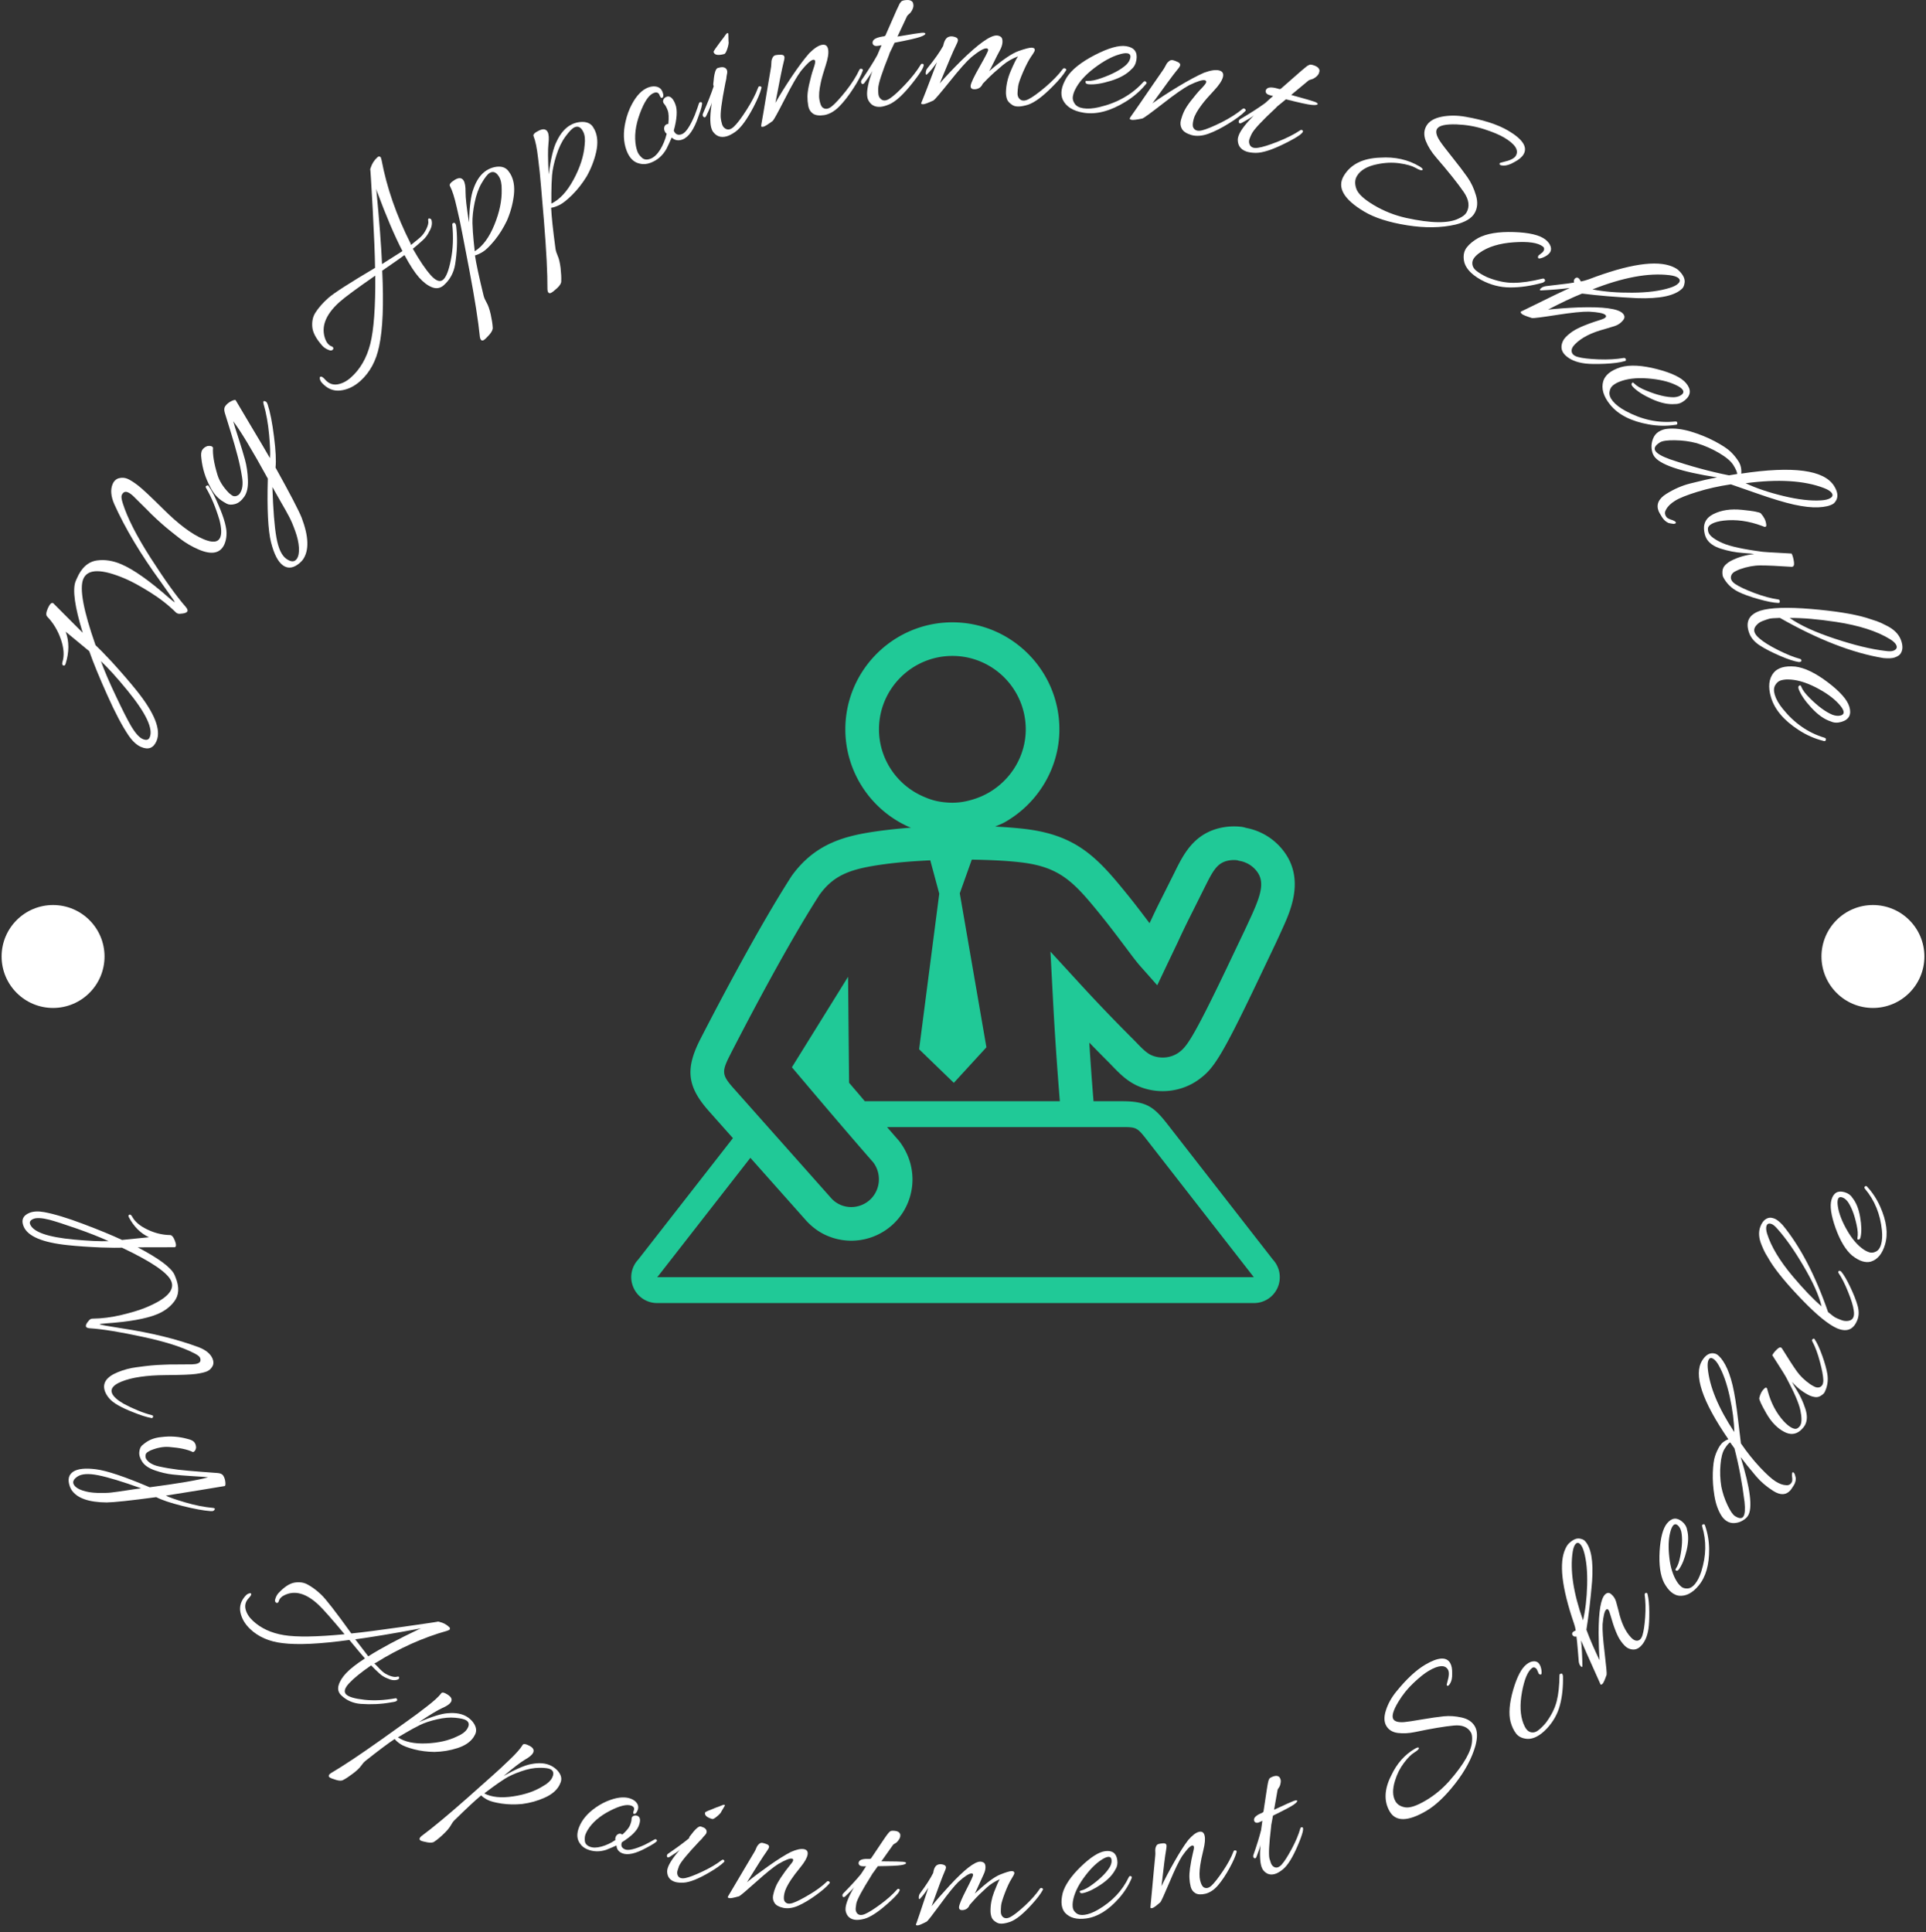 <svg xmlns="http://www.w3.org/2000/svg" version="1.1" xmlns:xlink="http://www.w3.org/1999/xlink" xmlns:svgjs="http://svgjs.dev/svgjs" width="1500" height="1505" viewBox="0 0 1500 1505"><rect x="0" y="0" width="1500" height="1505" fill="#333333" stroke="none"/><g transform="matrix(1,0,0,1,0,-2.678)"><svg viewBox="0 0 280 281" data-background-color="#007bff" preserveAspectRatio="xMidYMid meet" height="1505" width="1500" xmlns="http://www.w3.org/2000/svg" xmlns:xlink="http://www.w3.org/1999/xlink"><g id="tight-bounds" transform="matrix(1,0,0,1,0,0.5)"><svg viewBox="0 0 280 280" height="280" width="280"><g><svg viewBox="0 0 280 280" height="280" width="280"><g><svg viewBox="0 0 280 280" height="280" width="280"><g id="textblocktransform"><svg viewBox="0 0 280 280" height="280" width="280" id="textblock"><g><svg viewBox="0 0 280 280" height="280" width="280"><g transform="matrix(1,0,0,1,91.759,90.503)"><svg viewBox="0 0 96.481 98.995" height="98.995" width="96.481"><g id="icon-0"><svg xmlns="http://www.w3.org/2000/svg" xmlns:xlink="http://www.w3.org/1999/xlink" version="1.1" x="0" y="0" viewBox="7.004 6.655 84.491 86.692" enable-background="new 0 0 100 100" xml:space="preserve" height="98.995" width="96.481" class="icon-jxe-0" data-fill-palette-color="accent" id="jxe-0"><g fill="#20c997" data-fill-palette-color="accent"><path d="M85.141 32.807L85.392 32.871A3 3 0 0 0 84.761 32.705 8 8 0 0 0 81.726 32.907C78.552 33.754 77.292 36.289 76.275 38.328L76.146 38.596C76.141 38.603 75.035 40.812 75.035 40.812L74.269 42.338C73.83 43.21 73.419 44.097 73.008 44.973 72.177 43.875 71.219 42.601 70.17 41.309 66.381 36.626 63.719 33.719 57.014 32.954A57 57 0 0 0 53.341 32.669C53.761 32.482 54.191 32.327 54.588 32.1 58.866 29.662 61.524 25.135 61.524 20.287 61.524 12.772 55.412 6.655 47.9 6.655 40.384 6.655 34.267 12.772 34.267 20.287 34.267 25.594 37.4 30.449 42.244 32.655 42.373 32.715 42.495 32.751 42.623 32.805A67 67 0 0 0 38.643 33.214C34.505 33.784 30.53 34.648 27.429 38.954 23.321 45.344 18.377 54.727 15.792 59.76 13.848 63.585 14.13 65.822 16.964 68.984 16.964 68.984 18.229 70.412 19.952 72.345L7.838 87.876 7.976 87.725A3.26 3.26 0 0 0 7.261 91.314 3.28 3.28 0 0 0 10.304 93.347H86.299A3.28 3.28 0 0 0 89.341 91.314 3.305 3.305 0 0 0 88.628 87.725L88.761 87.876 75.402 70.716C73.633 68.44 72.725 67.645 69.552 67.645H65.872A409 409 0 0 1 65.332 60.176 207 207 0 0 0 67.817 62.7L68.278 63.174C69.205 64.134 70.258 65.224 71.818 65.825 74.319 66.8 77.196 66.424 79.331 64.84 81.074 63.542 82.033 62.304 86.69 52.533L88.89 47.914C89.237 47.192 89.591 46.416 89.982 45.546 90.975 43.345 92.815 39.251 89.997 35.682A7.78 7.78 0 0 0 85.141 32.807M38.551 20.285C38.551 15.13 42.746 10.934 47.9 10.934 53.052 10.934 57.24 15.129 57.24 20.285 57.24 23.602 55.412 26.699 52.474 28.375 51.984 28.653 51.483 28.88 50.956 29.066 49.872 29.445 48.875 29.628 47.899 29.628A10 10 0 0 1 46.005 29.438C45.388 29.315 44.745 29.092 44.039 28.767 40.7 27.246 38.551 23.918 38.551 20.285M69.552 70.937C71.401 70.937 71.45 71.004 72.802 72.74L86.164 89.899 86.22 89.978 86.292 90.05V90.053H10.304V90.05S10.304 90.054 10.297 90.054L10.342 90.01C10.4 89.947 10.44 89.901 10.44 89.901L22.173 74.851C25.537 78.634 29.286 82.854 29.286 82.854 30.138 83.78 31.1 84.445 32.182 84.865A7.75 7.75 0 0 0 38.151 84.749 7.74 7.74 0 0 0 42.282 80.445C43.292 77.858 42.86 74.97 41.124 72.716 40.647 72.168 40.12 71.566 39.579 70.937zM86.086 43.787C85.706 44.627 85.354 45.379 85.026 46.084 85.019 46.088 82.833 50.685 82.833 50.685 78.454 59.858 77.678 60.731 76.778 61.403 75.82 62.114 74.512 62.281 73.367 61.834 72.685 61.571 72.067 60.936 71.359 60.199L70.844 59.674A218 218 0 0 1 64.411 52.978L60.386 48.591 60.701 54.539C60.925 58.879 61.222 63.199 61.582 67.645H36.749C36.409 67.245 36.09 66.863 35.76 66.48 35.406 66.069 35.071 65.674 34.743 65.29L34.616 51.793 27.461 63.319 28.394 64.421C28.452 64.49 34.336 71.463 37.825 75.435 38.545 76.383 38.759 77.71 38.294 78.887A3.47 3.47 0 0 1 36.434 80.823 3.5 3.5 0 0 1 33.741 80.88 3.4 3.4 0 0 1 32.468 79.992C32.506 80.033 20.154 66.131 20.154 66.131 18.519 64.306 18.476 63.932 19.609 61.708 22.147 56.752 27.018 47.509 30.968 41.365 32.86 38.746 35.053 38.031 39.229 37.46 41.031 37.211 43.038 37.064 45.083 36.964L46.228 41.213 43.662 61.025 48.082 65.302 52.231 60.776 48.84 41.166 50.37 36.876C52.552 36.912 54.686 37.001 56.532 37.212 61.622 37.792 63.373 39.714 66.847 44.007 67.97 45.398 69.037 46.822 69.903 47.97 70.726 49.073 71.382 49.946 71.845 50.461L73.987 52.877C73.979 52.897 75.363 49.981 75.363 49.981L76.581 47.432A112 112 0 0 1 78.104 44.252L78.864 42.735 79.975 40.504 80.112 40.234C81.044 38.367 81.586 37.376 82.827 37.046A3.6 3.6 0 0 1 84.176 36.955C84.286 36.988 84.359 37.022 84.511 37.043A3.5 3.5 0 0 1 86.642 38.334C87.663 39.63 87.251 41.186 86.086 43.787" fill="#20c997" data-fill-palette-color="accent"></path></g></svg></g></svg></g><g id="text-0"><path d="M19.801 100.391v0c2.645 3.291 3.621 5.747 2.929 7.37v0c-0.44 1.03-1.188 1.32-2.243 0.869v0c-0.625-0.267-1.22-0.806-1.787-1.619v0c-0.946-1.386-1.991-3.361-3.134-5.927-1.152-2.562-2.025-4.689-2.619-6.382v0l-3.427-2.832c0.521 1.418 0.516 2.972-0.015 4.663v0c-0.069 0.214-0.176 0.298-0.324 0.25-0.144-0.054-0.197-0.179-0.159-0.376v0l0.025-0.138c0.287-0.905 0.213-1.998-0.222-3.28-0.438-1.275-1.095-2.374-1.972-3.297v0c-0.228-0.196-0.205-0.609 0.071-1.236 0.279-0.619 0.537-0.867 0.774-0.743v0l4.301 4.313c-1.155-3.751-1.505-6.237-1.052-7.459v0c0.06-0.142 0.121-0.283 0.182-0.425v0c0.684-1.603 1.685-2.485 3.002-2.647v0c1.111-0.142 2.266 0.042 3.463 0.553v0c1.784 0.761 4.106 2.4 6.968 4.915v0c0.509 0.43 0.777 0.632 0.803 0.606 0.017-0.023-0.02-0.104-0.113-0.243-0.099-0.141-0.246-0.352-0.438-0.632-0.19-0.287-0.684-0.984-1.482-2.094v0c-2.914-3.999-5.165-7.765-6.755-11.298v0c-0.493-1.146-0.57-2.116-0.232-2.907v0c0.198-0.464 0.51-0.749 0.936-0.857 0.433-0.105 0.842-0.074 1.229 0.091 0.386 0.165 0.887 0.481 1.502 0.949 0.615 0.468 1.831 1.604 3.649 3.407v0c2.22 2.218 4.179 3.691 5.879 4.416v0c1.32 0.563 2.135 0.481 2.446-0.246v0c0.225-0.528 0.19-1.373-0.106-2.534v0c-0.542-1.815-1.188-3.361-1.936-4.64v0c-0.1-0.157-0.091-0.267 0.027-0.331 0.122-0.054 0.209-0.071 0.261-0.049 0.052 0.022 0.087 0.064 0.106 0.126v0c0.443 0.638 0.914 1.559 1.414 2.761v0c0.856 1.971 1.239 3.429 1.148 4.372v0c-0.031 0.466-0.13 0.892-0.295 1.279v0c-0.591 1.331-1.839 1.59-3.745 0.776v0c-0.992-0.423-1.902-0.956-2.731-1.6-0.829-0.643-1.465-1.151-1.908-1.522-0.439-0.362-0.948-0.812-1.526-1.347-0.578-0.536-1.013-0.961-1.305-1.277v0c-1.095-1.091-1.777-1.767-2.046-2.026-0.276-0.262-0.53-0.443-0.762-0.542-0.232-0.099-0.419-0.106-0.561-0.023-0.149 0.081-0.267 0.225-0.355 0.431-0.085 0.2-0.035 0.59 0.15 1.172v0c0.671 2.136 2.029 4.797 4.072 7.983 2.049 3.189 3.726 5.529 5.029 7.022v0c0.273 0.307 0.374 0.54 0.306 0.701-0.069 0.161-0.286 0.27-0.653 0.326-0.376 0.06-0.628 0.063-0.757 0.008-0.135-0.058-0.218-0.104-0.248-0.14v0c-1.114-1.1-2.381-2.09-3.802-2.97-1.424-0.89-2.623-1.542-3.595-1.957v0c-3.425-1.462-5.454-1.453-6.087 0.029v0c-0.588 1.378 0.004 4.592 1.777 9.641v0c0.448 0.412 1.232 1.215 2.352 2.408v0c1.455 1.603 2.652 2.989 3.591 4.159zM21.738 107.223v0c0.536-1.256-0.561-3.547-3.289-6.873v0c-1.513-1.841-2.783-3.243-3.811-4.206v0c0.552 1.507 1.289 3.222 2.211 5.145 0.913 1.927 1.616 3.32 2.111 4.178v0c0.651 1.115 1.237 1.784 1.758 2.006 0.515 0.22 0.855 0.137 1.02-0.25z" fill="#ffffff" data-fill-palette-color="primary"></path><path d="M44.011 81.381v0c-0.101 0.143-0.253 0.306-0.458 0.487v0c-0.883 0.758-1.691 0.879-2.424 0.364-0.728-0.511-1.311-1.63-1.749-3.358-0.436-1.718-0.593-4.809-0.47-9.272v0c-2.272-4.135-3.947-6.915-5.025-8.34v0c0.099 0.395 0.349 1.203 0.748 2.424 0.394 1.218 0.715 2.277 0.964 3.179 0.243 0.897 0.383 1.873 0.422 2.926 0.044 1.058-0.134 1.873-0.537 2.446-0.406 0.579-0.852 0.933-1.337 1.063-0.485 0.13-0.885 0.115-1.199-0.046-0.316-0.171-0.572-0.325-0.767-0.461v0c-0.67-0.471-1.211-1.12-1.622-1.948v0c-0.718-1.317-1.153-2.713-1.306-4.188v0c-0.085-0.573-0.035-0.991 0.149-1.255 0.181-0.258 0.431-0.437 0.75-0.539v0c0.417-0.058 0.682 0.021 0.796 0.238v0c-0.078 0.963 0.139 2.287 0.65 3.972v0c0.283 0.9 0.832 1.769 1.647 2.606v0c0.114 0.106 0.266 0.225 0.455 0.358 0.189 0.133 0.398 0.164 0.627 0.094 0.219-0.069 0.387-0.186 0.504-0.352v0c0.39-0.556 0.503-1.349 0.337-2.381-0.161-1.037-0.377-2.065-0.646-3.083-0.265-1.024-0.606-2.213-1.024-3.568-0.42-1.364-0.697-2.26-0.832-2.688-0.13-0.425-0.112-0.754 0.053-0.99v0c0.205-0.292 0.495-0.534 0.868-0.725 0.383-0.193 0.605-0.234 0.664-0.123 0.054 0.106 0.753 1.285 2.097 3.537 1.348 2.247 2.305 3.868 2.872 4.865v0c0.071-0.6 0.032-1.727-0.117-3.38-0.149-1.653-0.419-3.156-0.812-4.509v0c-0.089-0.336-0.024-0.466 0.196-0.388v0c0.046 0.007 0.11 0.039 0.19 0.095 0.08 0.056 0.154 0.189 0.221 0.398v0c0.355 1.079 0.658 2.626 0.911 4.643 0.257 2.011 0.332 3.518 0.226 4.521v0c2.083 3.746 3.346 6.169 3.79 7.267v0c1.05 2.756 1.113 4.793 0.188 6.111zM39.577 70.827v0c0.107 3.308 0.302 5.759 0.586 7.353 0.282 1.584 0.762 2.613 1.438 3.087 0.682 0.479 1.188 0.483 1.518 0.014v0c0.253-0.361 0.359-0.907 0.316-1.639-0.043-0.731-0.22-1.527-0.531-2.387-0.307-0.866-0.603-1.565-0.888-2.099-0.28-0.539-0.711-1.308-1.293-2.306-0.576-0.995-0.958-1.669-1.146-2.023z" fill="#ffffff" data-fill-palette-color="primary"></path><path d="M64.516 41.467v0c-0.512 0.457-1.086 0.56-1.721 0.312-0.635-0.249-1.263-0.721-1.883-1.417-0.625-0.7-1.334-1.789-2.127-3.267v0c-0.621 0.46-1.701 1.217-3.238 2.27v0c0.234 4.867 0.085 8.528-0.447 10.983v0c-0.434 2.132-1.351 3.823-2.75 5.072v0c-0.888 0.792-1.846 1.249-2.875 1.368-1.028 0.12-1.932-0.256-2.71-1.128v0c-0.144-0.162-0.24-0.348-0.288-0.56-0.042-0.216 0.009-0.327 0.153-0.333 0.14-0.012 0.349 0.139 0.629 0.452v0c0.499 0.559 1.091 0.786 1.776 0.681 0.686-0.115 1.34-0.449 1.961-1.004v0c1.353-1.207 2.291-2.832 2.814-4.875 0.518-2.048 0.761-5.361 0.729-9.939v0c-2.684 1.86-4.413 3.135-5.186 3.825v0c-2.089 1.864-2.772 3.702-2.047 5.514v0c0.096 0.234 0.214 0.429 0.354 0.585 0.14 0.157 0.297 0.27 0.471 0.339 0.175 0.06 0.277 0.147 0.305 0.263 0.023 0.11-0.019 0.205-0.127 0.283-0.104 0.083-0.231 0.103-0.383 0.06v0c-0.462-0.15-0.827-0.374-1.092-0.672v0c-0.909-1.019-1.395-1.936-1.458-2.753-0.063-0.817 0.093-1.509 0.468-2.078v0c0.446-0.699 1.064-1.4 1.853-2.104 0.789-0.704 3.059-2.166 6.809-4.387v0c-0.021-1.811-0.134-4.656-0.34-8.536-0.216-3.88-0.337-5.835-0.365-5.866v0l0.031-0.028c0.002-0.03 0.02-0.088 0.055-0.176v0c0.192-0.584 0.518-1.081 0.977-1.491v0c0.167-0.149 0.323-0.143 0.468 0.019v0c0.014 0.016 0.025 0.044 0.032 0.084 0.002 0.045 0.014 0.095 0.036 0.151 0.017 0.051 0.034 0.101 0.051 0.151v0c0.758 4.025 2.159 8.061 4.205 12.11v0l0.082 0.25 0.64-0.529c0.145-0.101 0.387-0.303 0.727-0.606 0.334-0.298 0.622-0.696 0.863-1.193 0.236-0.492 0.328-0.879 0.274-1.159-0.054-0.271 0.005-0.394 0.178-0.369 0.167 0.019 0.271 0.12 0.31 0.3v0c0.111 0.492 0.002 1.017-0.328 1.573v0c-0.247 0.512-0.564 0.94-0.95 1.285-0.392 0.35-0.645 0.576-0.76 0.678v0l-0.687 0.571c0.969 1.706 1.833 2.985 2.593 3.836 0.755 0.846 1.362 1.064 1.822 0.654v0c0.444-0.396 0.817-1.367 1.117-2.911 0.311-1.544 0.378-3.241 0.201-5.091v0c-0.008-0.115 0.043-0.193 0.155-0.237 0.111-0.033 0.187-0.027 0.229 0.021 0.047 0.052 0.092 0.124 0.137 0.216 0.039 0.096 0.077 0.396 0.112 0.899v0c0.126 1.539 0.053 3.166-0.218 4.881v0c-0.203 1.223-0.749 2.231-1.637 3.023zM54.789 27.839v0c-0.012-0.045-0.031-0.108-0.056-0.189-0.03-0.076-0.049-0.139-0.056-0.189v0c0.45 4.647 0.73 8.295 0.842 10.943v0l2.971-1.891c-1.144-2.207-2.377-5.099-3.701-8.674z" fill="#ffffff" data-fill-palette-color="primary"></path><path d="M74.143 25.227v0c0.508 0.822 0.692 1.869 0.549 3.143-0.152 1.271-0.489 2.509-1.011 3.713v0c-0.51 1.065-1.106 2.018-1.787 2.86-0.691 0.839-1.257 1.395-1.697 1.667-0.441 0.273-0.828 0.451-1.164 0.535v0c0.179 1.207 0.598 3.162 1.259 5.865v0c0.074 0.292 0.219 0.626 0.435 1.003 0.219 0.367 0.416 0.932 0.593 1.695 0.167 0.761 0.265 1.392 0.294 1.893v0c0.045 0.285-0.115 0.639-0.478 1.062-0.362 0.413-0.638 0.679-0.829 0.797-0.185 0.114-0.334 0.079-0.448-0.106v0c-0.048-0.077-0.086-0.198-0.113-0.362v0c-0.227-2.296-0.742-5.563-1.545-9.8-0.809-4.233-1.264-6.578-1.365-7.035-0.101-0.456-0.251-1.117-0.449-1.982v0c-0.324-1.454-0.654-2.493-0.99-3.116v0c-0.14-0.226 0.091-0.525 0.692-0.898 0.595-0.368 1.027-0.335 1.296 0.099v0c0.195 0.316 0.288 0.871 0.279 1.668-0.009 0.796 0.157 2.27 0.5 4.42v0c0.069-2.323 0.283-3.946 0.643-4.868v0c0.446-1.289 1.091-2.194 1.936-2.718v0c0.339-0.21 0.711-0.362 1.114-0.455v0c0.894-0.191 1.561-0.019 1.999 0.517v0c0.11 0.138 0.205 0.272 0.287 0.403zM72.525 25.685v0c-0.409-0.661-0.866-0.835-1.373-0.521v0c-0.304 0.188-0.681 0.669-1.133 1.442-0.458 0.777-0.802 1.731-1.032 2.862-0.231 1.131-0.337 2.123-0.319 2.976 0.027 0.856 0.085 1.713 0.172 2.573 0.097 0.862 0.151 1.368 0.162 1.518v0c1.143-0.707 2.091-1.982 2.845-3.823 0.754-1.842 1.111-3.553 1.071-5.134v0c0.014-0.815-0.117-1.446-0.393-1.893z" fill="#ffffff" data-fill-palette-color="primary"></path><path d="M86.447 18.904v0c0.419 0.87 0.491 1.931 0.215 3.183-0.285 1.248-0.75 2.444-1.397 3.586v0c-0.619 1.005-1.312 1.89-2.078 2.656-0.775 0.762-1.397 1.255-1.863 1.48-0.467 0.225-0.871 0.361-1.213 0.409v0c0.051 1.219 0.262 3.207 0.634 5.965v0c0.043 0.298 0.152 0.646 0.327 1.043 0.179 0.388 0.316 0.971 0.411 1.749 0.085 0.775 0.117 1.412 0.093 1.913v0c0.014 0.288-0.182 0.624-0.588 1.005-0.403 0.373-0.706 0.608-0.908 0.705-0.196 0.094-0.34 0.043-0.434-0.152v0c-0.039-0.082-0.064-0.206-0.074-0.372v0c0.016-2.307-0.153-5.61-0.505-9.908-0.358-4.295-0.564-6.675-0.617-7.139-0.053-0.464-0.132-1.137-0.237-2.019v0c-0.169-1.48-0.388-2.548-0.657-3.203v0c-0.115-0.24 0.145-0.513 0.783-0.82 0.631-0.304 1.057-0.225 1.278 0.235v0c0.161 0.334 0.195 0.897 0.102 1.688-0.093 0.791-0.083 2.274 0.032 4.448v0c0.313-2.303 0.697-3.894 1.152-4.773v0c0.579-1.234 1.316-2.067 2.212-2.499v0c0.36-0.173 0.745-0.285 1.156-0.335v0c0.909-0.096 1.554 0.145 1.933 0.724v0c0.095 0.149 0.176 0.292 0.243 0.431zM84.789 19.189v0c-0.337-0.7-0.774-0.921-1.31-0.663v0c-0.322 0.155-0.748 0.593-1.278 1.315-0.537 0.725-0.98 1.637-1.328 2.737-0.348 1.1-0.559 2.075-0.631 2.926-0.063 0.854-0.096 1.713-0.099 2.577 0.006 0.867 0.006 1.376 0 1.527v0c1.211-0.583 2.288-1.751 3.232-3.503 0.944-1.752 1.479-3.416 1.606-4.992v0c0.1-0.809 0.036-1.451-0.192-1.924z" fill="#ffffff" data-fill-palette-color="primary"></path><path d="M97.153 18.015v0c0.09-0.9 0.059-1.557-0.095-1.97-0.154-0.413-0.321-0.721-0.501-0.923-0.189-0.206-0.225-0.424-0.109-0.654 0.116-0.23 0.316-0.375 0.599-0.436v0c0.452-0.049 0.833 0.34 1.141 1.166 0.308 0.827 0.227 2.093-0.243 3.8v0c0.227 0.55 0.62 0.722 1.177 0.514 0.558-0.208 1.18-1.123 1.868-2.747v0c0.308-0.817 0.496-1.346 0.563-1.588 0.063-0.233 0.156-0.342 0.281-0.329 0.125 0.013 0.194 0.04 0.209 0.08v0c0.078 0.21-0.095 0.887-0.521 2.031v0c-0.637 1.881-1.411 2.991-2.323 3.331v0c-0.597 0.222-1.115 0.124-1.555-0.295v0c-0.252 0.587-0.506 1.137-0.763 1.652v0c-0.553 0.983-1.325 1.659-2.316 2.027v0c-0.558 0.208-1.072 0.25-1.544 0.127v0c-0.885-0.171-1.536-0.814-1.951-1.929v0c-0.455-1.22-0.503-2.614-0.145-4.181v0c0.203-0.92 0.518-1.777 0.947-2.572v0c0.685-1.271 1.479-2.075 2.384-2.412v0c0.23-0.086 0.458-0.133 0.687-0.144v0c0.699-0.029 1.156 0.245 1.371 0.823v0c0.178 0.479 0.143 0.765-0.107 0.858v0c-0.12 0-0.23-0.135-0.329-0.404v0c-0.139-0.374-0.416-0.484-0.829-0.33v0c-0.722 0.269-1.403 1.277-2.045 3.025-0.644 1.741-0.83 3.327-0.558 4.758v0c0.046 0.244 0.121 0.504 0.223 0.779 0.105 0.282 0.317 0.569 0.635 0.862 0.318 0.292 0.73 0.345 1.234 0.157 0.512-0.191 0.982-0.623 1.411-1.299 0.426-0.682 0.748-1.463 0.965-2.343v0l-0.168-0.15c-0.201-0.299-0.258-0.584-0.173-0.855 0.088-0.264 0.282-0.407 0.58-0.429z" fill="#ffffff" data-fill-palette-color="primary"></path><path d="M104.521 9.84v0c0.533-0.147 0.901-0.063 1.104 0.252v0c0.092 0.178 0.116 0.371 0.072 0.579-0.044 0.208-0.073 0.369-0.086 0.481-0.018 0.121-0.027 0.218-0.029 0.291v0c-0.051 0.239-0.099 0.47-0.147 0.694v0c-0.549 2.757-0.764 4.472-0.645 5.143v0c0.027 0.203 0.081 0.453 0.163 0.75 0.082 0.297 0.236 0.516 0.463 0.657v0c0.392 0.263 0.822 0.166 1.293-0.29 0.472-0.449 1.078-1.255 1.819-2.416 0.747-1.164 1.311-2.255 1.692-3.275v0c0.051-0.13 0.138-0.183 0.261-0.159 0.123 0.024 0.192 0.063 0.207 0.117 0.015 0.054 0.01 0.117-0.014 0.189v0c-0.166 0.663-0.539 1.553-1.117 2.671v0c-0.959 1.846-1.848 3.064-2.667 3.651v0c-0.481 0.336-0.904 0.553-1.269 0.654v0c-0.851 0.234-1.525-0.013-2.022-0.741v0c-0.081-0.137-0.152-0.314-0.211-0.53v0c-0.204-0.743-0.173-1.964 0.093-3.663v0c-0.043 0.266-0.312 0.913-0.805 1.942v0c-0.132 0.261-0.28 0.302-0.446 0.123v0c-0.033-0.042-0.06-0.1-0.08-0.174-0.02-0.074-0.004-0.173 0.049-0.297v0c0.69-1.584 1.209-2.906 1.556-3.967v0c-0.07-0.097-0.088-0.241-0.053-0.432v0c0.099-1.305 0.298-2.035 0.596-2.189v0c0.068-0.019 0.142-0.039 0.223-0.061zM105.876 4.904v0l0.028 1.092c0.054 0.196 0.001 0.544-0.159 1.046-0.16 0.501-0.314 0.772-0.463 0.813v0c-0.911 0.25-1.429 0.15-1.553-0.303v0c-0.022-0.081 0.326-0.598 1.044-1.55v0l0.433-0.565c0.256-0.39 0.428-0.597 0.515-0.621 0.081-0.022 0.133 0.007 0.155 0.088z" fill="#ffffff" data-fill-palette-color="primary"></path><path d="M119.505 6.519v0c0.497-0.087 0.792 0.139 0.886 0.677 0.093 0.531-0.027 1.305-0.361 2.323-0.339 1.026-0.575 1.853-0.707 2.48v0c-0.239 1.072-0.306 1.905-0.202 2.498 0.105 0.6 0.261 0.981 0.467 1.144v0c0.386 0.295 0.833 0.234 1.343-0.181 0.51-0.416 1.193-1.161 2.05-2.236 0.849-1.08 1.501-2.107 1.956-3.081v0c0.07-0.126 0.169-0.172 0.295-0.138 0.127 0.035 0.195 0.08 0.205 0.135 0.01 0.055-0.001 0.117-0.031 0.187v0c-0.222 0.643-0.677 1.494-1.366 2.552-0.688 1.066-1.373 1.942-2.055 2.631-0.69 0.689-1.414 1.1-2.173 1.233v0c-0.742 0.108-1.292 0.031-1.65-0.234-0.358-0.257-0.579-0.627-0.664-1.11-0.083-0.476-0.122-0.942-0.116-1.397 0.011-0.464 0.086-1.01 0.225-1.639v0c0.223-0.999 0.437-1.786 0.642-2.362 0.198-0.575 0.283-0.941 0.255-1.1-0.029-0.166-0.13-0.233-0.302-0.203v0c-0.345 0.06-0.933 0.6-1.763 1.62v0c-0.566 0.746-1.351 2.109-2.355 4.09-1.012 1.975-1.594 3.033-1.747 3.174v0c-0.71 0.529-1.166 0.812-1.366 0.846-0.193 0.034-0.296 0.016-0.308-0.052-0.011-0.062-0.006-0.155 0.015-0.28 0.027-0.133 0.137-0.763 0.33-1.892 0.193-1.128 0.399-2.369 0.618-3.722 0.226-1.347 0.365-2.16 0.415-2.439 0.051-0.279 0.078-0.511 0.081-0.696 0.002-0.192 0.012-0.357 0.03-0.496 0.018-0.138 0.075-0.301 0.171-0.488 0.089-0.179 0.23-0.292 0.42-0.34 0.199-0.042 0.455-0.062 0.768-0.06 0.312-0.005 0.487 0.103 0.525 0.324v0c0.027 0.152-0.036 0.504-0.188 1.056-0.145 0.551-0.521 2.426-1.127 5.623v0c0.612-1.095 1.405-2.371 2.379-3.827 0.982-1.458 1.825-2.587 2.532-3.386v0c0.725-0.731 1.349-1.142 1.873-1.234z" fill="#ffffff" data-fill-palette-color="primary"></path><path d="M130.475 5.315l0.427-0.066c1.683-0.291 2.706-0.451 3.069-0.48 0.363-0.029 0.549 0.012 0.558 0.123v0c0.011 0.133-0.236 0.29-0.742 0.471-0.511 0.189-1.756 0.472-3.734 0.85v0c-0.096 0.204-0.21 0.445-0.342 0.723v0c-0.285 0.557-0.434 0.892-0.445 1.005v0c-1.053 2.607-1.584 4.251-1.593 4.933v0c-0.012 0.205-0.005 0.46 0.02 0.768 0.025 0.307 0.136 0.551 0.333 0.731v0c0.336 0.331 0.777 0.316 1.324-0.044 0.547-0.353 1.293-1.032 2.238-2.035 0.951-1.004 1.709-1.971 2.273-2.902v0c0.075-0.118 0.181-0.152 0.318-0.099v0c0.348 0.133-0.151 1.048-1.495 2.744v0c-1.287 1.635-2.387 2.665-3.301 3.091v0c-0.535 0.24-0.992 0.375-1.368 0.405v0c-0.879 0.071-1.495-0.297-1.849-1.104v0c-0.054-0.15-0.09-0.337-0.108-0.56v0c-0.062-0.768 0.196-1.961 0.774-3.582v0c-0.092 0.253-0.476 0.839-1.154 1.758v0c-0.178 0.232-0.331 0.245-0.46 0.038v0c-0.025-0.047-0.04-0.109-0.047-0.186-0.006-0.077 0.028-0.171 0.104-0.283v0c0.973-1.427 1.729-2.63 2.268-3.607v0c-0.002-0.021 0.202-0.501 0.611-1.44v0c-0.213 0.059-0.435 0.098-0.665 0.117-0.237 0.019-0.414-0.037-0.53-0.168-0.123-0.138-0.148-0.308-0.073-0.51v0c0.125-0.361 0.692-0.607 1.7-0.738v0c0.018-0.044 0.058-0.068 0.12-0.073v0l1.406-3.201c0.07-0.181 0.153-0.371 0.249-0.568 0.096-0.197 0.169-0.347 0.217-0.449 0.041-0.102 0.092-0.211 0.152-0.329 0.054-0.117 0.103-0.198 0.149-0.244 0.038-0.045 0.077-0.094 0.115-0.146v0c0.081-0.133 0.334-0.217 0.759-0.251 0.433-0.035 0.735 0.06 0.908 0.285v0c0.07 0.086 0.114 0.233 0.13 0.442 0.017 0.209-0.041 0.446-0.174 0.71-0.133 0.264-0.282 0.458-0.448 0.584-0.165 0.126-0.278 0.258-0.337 0.396v0z" fill="#ffffff" data-fill-palette-color="primary"></path><path d="M139.267 5.847v0c-0.005 0.154-0.137 0.486-0.398 0.996-0.261 0.51-1.008 2.27-2.243 5.279v0c0.821-0.948 1.856-2.044 3.106-3.288v0c2.528-2.479 4.253-3.704 5.177-3.675v0c0.203 0.006 0.394 0.068 0.572 0.185 0.185 0.118 0.272 0.369 0.261 0.754-0.012 0.385-0.147 0.811-0.407 1.28-0.252 0.462-0.543 1.03-0.872 1.707-0.329 0.676-0.552 1.1-0.67 1.271v0c1.899-1.623 3.33-2.601 4.293-2.936 0.956-0.335 1.588-0.498 1.895-0.488 0.315 0.01 0.469 0.126 0.462 0.351v0c-0.004 0.133-0.182 0.446-0.533 0.939-0.345 0.501-0.731 1.238-1.16 2.213-0.422 0.982-0.664 1.671-0.726 2.068-0.054 0.398-0.086 0.75-0.095 1.059-0.009 0.308 0.07 0.562 0.239 0.763v0c0.318 0.367 0.769 0.402 1.352 0.105 0.583-0.29 1.403-0.881 2.461-1.774 1.05-0.892 1.896-1.77 2.539-2.632v0c0.094-0.109 0.2-0.134 0.317-0.074 0.124 0.06 0.185 0.118 0.184 0.173-0.002 0.056-0.028 0.115-0.079 0.176v0c-0.347 0.585-0.965 1.326-1.854 2.223v0c-1.453 1.482-2.661 2.384-3.624 2.705v0c-1.047 0.325-1.797 0.348-2.25 0.067-0.454-0.28-0.731-0.586-0.834-0.918-0.102-0.339-0.147-0.673-0.137-1.003v0c0.032-1.036 0.27-2.065 0.715-3.088 0.438-1.023 0.785-1.72 1.041-2.09v0c-0.851 0.331-1.581 0.75-2.192 1.257v0c-0.927 0.77-1.676 1.444-2.248 2.021v0l-0.683 0.704c-0.211 0.477-0.566 0.743-1.065 0.798-0.499 0.048-0.732-0.124-0.698-0.516v0c0.055-0.419 0.493-1.344 1.314-2.775 0.814-1.432 1.224-2.232 1.229-2.4 0.005-0.161-0.08-0.244-0.255-0.249v0c-0.399-0.012-1.13 0.417-2.193 1.288v0c-0.705 0.616-1.75 1.792-3.134 3.528-1.391 1.729-2.175 2.647-2.354 2.754v0c-0.81 0.374-1.313 0.559-1.509 0.553-0.196-0.006-0.293-0.044-0.29-0.114 0.002-0.063 0.036-0.16 0.103-0.291 0.074-0.131 0.805-2.027 2.192-5.69v0c-0.506 0.734-0.964 1.294-1.375 1.68v0c-0.181 0.191-0.267 0.149-0.259-0.123 0.009-0.28 0.093-0.515 0.253-0.707v0c1.034-1.271 1.795-2.351 2.284-3.239v0c0.157-0.766 0.436-1.209 0.84-1.33v0c0.241-0.084 0.521-0.075 0.839 0.026 0.319 0.094 0.476 0.253 0.469 0.477z" fill="#ffffff" data-fill-palette-color="primary"></path><path d="M163.727 6.714v0c1.176 0.185 1.674 0.845 1.495 1.979v0c-0.093 0.588-0.331 1.043-0.715 1.366v0c-0.673 0.716-1.668 1.279-2.987 1.687-1.312 0.41-2.398 0.579-3.258 0.507v0c-0.308-0.027-0.456-0.139-0.447-0.336v0c-0.007-0.093 0.03-0.144 0.109-0.153 0.079-0.009 0.14-0.01 0.181-0.003v0c0.511 0.038 1.192-0.099 2.043-0.412v0c1.583-0.558 2.779-1.199 3.587-1.922v0c0.345-0.343 0.545-0.694 0.602-1.054 0.057-0.36-0.091-0.567-0.444-0.622v0c-0.284-0.045-0.682 0.013-1.197 0.172v0c-1.1 0.323-2.31 0.986-3.63 1.991-1.322 1.011-2.245 2.056-2.769 3.135v0c-0.165 0.328-0.274 0.662-0.328 1.001-0.053 0.339 0.038 0.683 0.274 1.032 0.236 0.349 0.647 0.57 1.235 0.662v0c0.657 0.104 1.435 0.049 2.333-0.164v0c2.62-0.615 4.757-1.83 6.41-3.646v0c0.152-0.153 0.275-0.169 0.369-0.048v0c0.082 0.063 0.119 0.125 0.109 0.187-0.011 0.069-0.057 0.14-0.14 0.212v0c-0.822 0.99-1.802 1.832-2.938 2.524v0c-2.197 1.348-4.211 1.877-6.044 1.589v0c-1.57-0.247-2.596-0.887-3.078-1.921v0c-0.183-0.412-0.233-0.88-0.151-1.405 0.082-0.519 0.321-1.115 0.718-1.79v0c0.742-1.159 2.109-2.251 4.099-3.277 1.99-1.026 3.511-1.456 4.562-1.291z" fill="#ffffff" data-fill-palette-color="primary"></path><path d="M177.273 10.25v0c0.487 0.132 0.659 0.461 0.516 0.988-0.141 0.52-0.578 1.171-1.311 1.952-0.742 0.786-1.306 1.435-1.691 1.946v0c-0.671 0.87-1.084 1.596-1.242 2.177-0.159 0.588-0.18 0.999-0.061 1.235v0c0.224 0.431 0.656 0.565 1.293 0.404 0.638-0.161 1.573-0.546 2.804-1.156 1.226-0.618 2.252-1.273 3.077-1.963v0c0.117-0.084 0.226-0.084 0.326 0.001 0.1 0.085 0.143 0.155 0.129 0.209-0.015 0.054-0.05 0.106-0.108 0.155v0c-0.473 0.488-1.246 1.066-2.318 1.734-1.074 0.674-2.067 1.178-2.976 1.512-0.917 0.332-1.747 0.398-2.49 0.197v0c-0.718-0.216-1.183-0.519-1.397-0.911-0.215-0.385-0.259-0.813-0.13-1.287 0.126-0.466 0.288-0.905 0.486-1.315 0.207-0.415 0.506-0.878 0.898-1.389v0c0.625-0.81 1.153-1.432 1.582-1.867 0.423-0.437 0.655-0.733 0.697-0.889 0.044-0.162-0.019-0.266-0.187-0.311v0c-0.338-0.091-1.099 0.149-2.284 0.72v0c-0.829 0.436-2.117 1.338-3.865 2.707-1.753 1.361-2.729 2.072-2.928 2.135v0c-0.868 0.179-1.4 0.241-1.595 0.188-0.189-0.051-0.275-0.111-0.257-0.178 0.016-0.061 0.06-0.143 0.132-0.247 0.08-0.109 0.447-0.633 1.1-1.574 0.653-0.94 1.365-1.977 2.136-3.11 0.776-1.125 1.246-1.803 1.41-2.033 0.164-0.231 0.287-0.43 0.368-0.597 0.083-0.173 0.162-0.319 0.238-0.436 0.075-0.117 0.196-0.241 0.361-0.37 0.157-0.124 0.332-0.168 0.525-0.13 0.198 0.046 0.438 0.137 0.72 0.271 0.285 0.128 0.398 0.3 0.34 0.516v0c-0.04 0.149-0.246 0.441-0.619 0.877-0.365 0.438-1.499 1.977-3.402 4.617v0c1.018-0.733 2.277-1.553 3.776-2.46 1.507-0.905 2.749-1.57 3.727-1.994v0c0.966-0.355 1.706-0.463 2.22-0.324z" fill="#ffffff" data-fill-palette-color="primary"></path><path d="M187.72 13.807l0.415 0.121c1.648 0.45 2.642 0.739 2.983 0.866 0.341 0.127 0.492 0.243 0.453 0.348v0c-0.046 0.125-0.337 0.162-0.871 0.112-0.543-0.046-1.791-0.317-3.743-0.813v0c-0.173 0.145-0.379 0.315-0.616 0.51v0c-0.494 0.384-0.771 0.624-0.83 0.722v0c-2.059 1.915-3.236 3.179-3.532 3.794v0c-0.097 0.18-0.2 0.415-0.307 0.703-0.108 0.289-0.11 0.557-0.009 0.804v0c0.164 0.442 0.57 0.616 1.218 0.521 0.646-0.088 1.609-0.386 2.889-0.895 1.287-0.506 2.383-1.061 3.288-1.665v0c0.118-0.076 0.228-0.061 0.331 0.044v0c0.259 0.268-0.581 0.886-2.517 1.852v0c-1.858 0.936-3.291 1.403-4.299 1.401v0c-0.587-0.01-1.057-0.08-1.412-0.212v0c-0.827-0.308-1.229-0.903-1.206-1.784v0c0.014-0.159 0.061-0.343 0.139-0.553v0c0.269-0.722 1.009-1.694 2.219-2.916v0c-0.191 0.19-0.787 0.558-1.79 1.103v0c-0.26 0.135-0.404 0.081-0.433-0.161v0c-0.003-0.053 0.01-0.116 0.037-0.188 0.027-0.072 0.098-0.143 0.213-0.212v0c1.486-0.88 2.681-1.649 3.583-2.306v0c0.007-0.02 0.395-0.368 1.164-1.046v0c-0.218-0.036-0.435-0.095-0.652-0.176-0.223-0.083-0.359-0.209-0.409-0.376-0.054-0.177-0.004-0.341 0.15-0.494v0c0.267-0.274 0.884-0.257 1.853 0.052v0c0.034-0.032 0.081-0.037 0.14-0.015v0l2.629-2.303c0.14-0.135 0.295-0.271 0.467-0.409 0.171-0.138 0.3-0.243 0.386-0.315 0.08-0.075 0.173-0.152 0.278-0.233 0.098-0.083 0.178-0.136 0.238-0.158 0.054-0.025 0.109-0.053 0.165-0.084v0c0.129-0.086 0.394-0.055 0.795 0.095 0.407 0.152 0.641 0.366 0.701 0.642v0c0.027 0.107 0.004 0.259-0.069 0.456-0.073 0.197-0.226 0.386-0.458 0.569-0.232 0.182-0.45 0.295-0.654 0.339-0.203 0.044-0.361 0.116-0.472 0.216v0z" fill="#ffffff" data-fill-palette-color="primary"></path><path d="M221.51 22.45v0c-0.247 0.415-0.704 0.795-1.372 1.139v0c-0.587 0.344-1.112 0.508-1.576 0.493-0.466-0.024-0.633-0.148-0.5-0.37v0c0.011-0.018 0.184-0.07 0.519-0.156v0c0.976-0.218 1.577-0.517 1.803-0.895v0c0.483-0.813-0.082-1.698-1.696-2.657v0c-0.68-0.404-1.655-0.812-2.924-1.224-1.273-0.406-2.599-0.636-3.976-0.689v0c-1.613-0.054-2.564 0.162-2.854 0.65v0c-0.24 0.403-0.095 1.002 0.435 1.797v0c0.283 0.429 0.885 1.218 1.806 2.368 0.921 1.15 1.647 2.107 2.179 2.87 0.538 0.767 0.951 1.648 1.24 2.642 0.295 0.998 0.222 1.867-0.218 2.607-0.44 0.74-1.354 1.285-2.741 1.633v0c-2.088 0.486-4.442 0.521-7.061 0.105-2.625-0.42-4.696-1.08-6.213-1.981v0c-2.997-1.781-3.995-3.514-2.994-5.199 1.005-1.691 2.777-2.577 5.316-2.657v0c2.135-0.14 4.037 0.285 5.703 1.276v0c0.397 0.236 0.538 0.409 0.424 0.52v0c-0.121 0.107-0.448 0.007-0.981-0.302-0.537-0.303-1.327-0.528-2.371-0.675-1.038-0.144-2.117-0.097-3.236 0.142v0c-1.449 0.287-2.428 0.858-2.935 1.712v0c-0.315 0.53-0.341 1.157-0.08 1.883 0.265 0.719 1.117 1.506 2.555 2.361 1.444 0.858 3.004 1.475 4.678 1.85v0c3.631 0.797 6.179 0.825 7.645 0.084v0c0.558-0.255 0.929-0.535 1.111-0.842v0c0.518-0.873 0.395-1.871-0.371-2.994v0c-0.898-1.299-2.237-2.978-4.018-5.037v0c-0.681-0.787-1.184-1.591-1.511-2.412-0.317-0.823-0.282-1.56 0.104-2.211 0.39-0.656 1.129-1.092 2.218-1.308 1.086-0.21 2.244-0.206 3.474 0.012v0c2.647 0.465 4.72 1.143 6.219 2.033v0c2.089 1.241 2.822 2.385 2.199 3.432z" fill="#ffffff" data-fill-palette-color="primary"></path><path d="M223.763 37.097v0l0.532-0.424c0.272-0.347 0.278-0.623 0.019-0.825v0c-0.711-0.556-2.12-0.76-4.227-0.612-2.097 0.147-3.752 0.656-4.967 1.528v0c-0.317 0.223-0.568 0.454-0.754 0.691-0.185 0.237-0.286 0.474-0.302 0.71v0c-0.036 0.478 0.164 0.888 0.599 1.228 0.43 0.336 0.946 0.642 1.549 0.918v0c1.354 0.552 2.63 0.825 3.826 0.818 1.192-0.001 2.603-0.204 4.234-0.608v0c0.141-0.032 0.245 0.005 0.313 0.111 0.064 0.112 0.072 0.198 0.024 0.259-0.047 0.061-0.143 0.132-0.287 0.215v0c-1.712 0.474-3.302 0.706-4.77 0.696-1.462-0.006-2.871-0.374-4.228-1.106v0c-0.391-0.217-0.735-0.441-1.032-0.674v0c-0.849-0.664-1.333-1.38-1.453-2.149-0.118-0.759 0.022-1.392 0.419-1.899 0.392-0.502 0.941-0.953 1.644-1.353v0c1.212-0.652 2.937-0.943 5.175-0.873 2.238 0.07 3.776 0.433 4.614 1.089v0c0.204 0.16 0.381 0.342 0.531 0.548v0c0.352 0.55 0.377 1.019 0.075 1.405v0c-0.203 0.259-0.527 0.481-0.974 0.665-0.452 0.18-0.686 0.184-0.701 0.011-0.026-0.171 0.021-0.294 0.141-0.369z" fill="#ffffff" data-fill-palette-color="primary"></path><path d="M243.188 38.785v0c0.393 0.168 0.693 0.352 0.898 0.552v0c0.697 0.679 0.971 1.316 0.821 1.912v0c-0.06 0.313-0.158 0.539-0.295 0.68v0c-1.045 1.074-3.261 1.55-6.649 1.428v0c-2.963-0.148-5.609-0.369-7.94-0.664v0c-1.408 0.564-3.059 1.341-4.951 2.333v0c1.251-0.141 2.757-0.248 4.518-0.322v0c3.523-0.108 5.631 0.175 6.324 0.849v0c0.351 0.342 0.364 0.696 0.037 1.062v0c-0.321 0.391-0.734 0.664-1.237 0.819-0.503 0.155-0.974 0.298-1.412 0.427v0c-1.944 0.512-3.384 1.249-4.322 2.213v0c-0.308 0.316-0.467 0.605-0.478 0.868v0c-0.028 0.471 0.273 0.793 0.904 0.968 0.626 0.18 1.63 0.297 3.013 0.352 1.377 0.05 2.601-0.018 3.673-0.206v0c0.158-0.002 0.253 0.051 0.284 0.16 0.036 0.113 0.035 0.19-0.004 0.23-0.039 0.04-0.098 0.066-0.177 0.076v0c-0.651 0.197-1.605 0.324-2.861 0.381-1.252 0.052-2.205 0.038-2.86-0.042v0c-1.265-0.156-2.231-0.559-2.898-1.208v0c-0.597-0.581-0.708-1.27-0.333-2.068v0c0.091-0.194 0.232-0.389 0.423-0.585 0.19-0.196 0.411-0.387 0.66-0.573v0c0.725-0.594 2.152-1.223 4.282-1.885v0c0.434-0.135 0.707-0.26 0.819-0.376 0.117-0.12 0.113-0.242-0.012-0.363v0c-0.256-0.249-1.053-0.409-2.391-0.48v0c-0.936-0.022-2.503 0.138-4.701 0.48-2.189 0.342-3.385 0.492-3.588 0.451v0c-0.85-0.271-1.343-0.472-1.479-0.604-0.13-0.127-0.186-0.22-0.167-0.28 0.024-0.055 0.083-0.095 0.176-0.121 0.094-0.036 0.558-0.263 1.394-0.68v0c2.788-1.38 4.647-2.277 5.578-2.691v0c-1.166 0.155-2.546 0.273-4.139 0.354v0c-0.247 0.003-0.283-0.085-0.108-0.266 0.176-0.181 0.427-0.298 0.753-0.352 0.331-0.049 0.988-0.127 1.972-0.235 0.974-0.107 1.688-0.204 2.142-0.289v0c-0.062-0.217-0.03-0.401 0.097-0.551 0.132-0.145 0.275-0.197 0.428-0.154 0.159 0.047 0.313 0.231 0.461 0.551v0c0.37-0.069 0.75-0.174 1.139-0.313v0c5.816-2.223 9.885-2.836 12.206-1.838zM242.792 41.857v0c0.572-0.176 0.985-0.395 1.238-0.655 0.254-0.261 0.265-0.504 0.035-0.729-0.231-0.225-0.674-0.377-1.328-0.457v0c-3.03-0.369-6.763 0.32-11.2 2.07v0c1.678 0.333 3.613 0.493 5.806 0.477 2.203-0.015 4.019-0.251 5.449-0.706z" fill="#ffffff" data-fill-palette-color="primary"></path><path d="M245.164 55.742v0c0.755 0.92 0.689 1.744-0.198 2.472v0c-0.46 0.378-0.94 0.559-1.441 0.545v0c-0.979 0.088-2.096-0.154-3.354-0.725-1.253-0.566-2.176-1.162-2.771-1.788v0c-0.212-0.225-0.248-0.407-0.111-0.548v0c0.057-0.074 0.118-0.088 0.184-0.041 0.065 0.046 0.111 0.086 0.137 0.118v0c0.357 0.368 0.957 0.718 1.8 1.05v0c1.554 0.635 2.874 0.952 3.958 0.948v0c0.485-0.027 0.868-0.156 1.15-0.386 0.281-0.231 0.309-0.484 0.082-0.761v0c-0.182-0.222-0.518-0.444-1.009-0.666v0c-1.036-0.49-2.381-0.799-4.035-0.927-1.659-0.123-3.044 0.044-4.153 0.502v0c-0.342 0.136-0.645 0.312-0.91 0.53-0.265 0.218-0.426 0.535-0.482 0.952-0.056 0.417 0.105 0.856 0.482 1.316v0c0.422 0.514 1.039 0.99 1.852 1.428v0c2.366 1.282 4.77 1.795 7.213 1.538v0c0.215-0.014 0.318 0.056 0.308 0.209v0c0.02 0.101 0.005 0.172-0.043 0.212-0.054 0.044-0.136 0.066-0.245 0.066v0c-1.272 0.193-2.564 0.171-3.874-0.068v0c-2.537-0.453-4.394-1.397-5.571-2.831v0c-1.008-1.228-1.349-2.389-1.023-3.48v0c0.137-0.429 0.411-0.813 0.822-1.151 0.406-0.333 0.981-0.62 1.726-0.86v0c1.325-0.372 3.072-0.28 5.24 0.277 2.169 0.557 3.591 1.246 4.266 2.069z" fill="#ffffff" data-fill-palette-color="primary"></path><path d="M245.807 62.754c1.255 0.375 2.427 0.85 3.518 1.425 1.081 0.573 1.849 1.081 2.305 1.522 0.456 0.442 0.841 0.916 1.155 1.422 0.314 0.506 0.442 1.09 0.384 1.752v0c7.551-1.137 12.054-0.534 13.509 1.809v0c0.491 0.791 0.598 1.467 0.319 2.027v0c-0.145 0.271-0.3 0.458-0.467 0.562v0c-0.47 0.292-1.19 0.459-2.161 0.501-0.971 0.042-2.148-0.088-3.531-0.391-1.387-0.309-3.203-0.858-5.448-1.647-2.236-0.787-3.482-1.221-3.738-1.301v0c-1.765 0.264-3.396 0.629-4.893 1.097-1.501 0.462-2.57 0.891-3.206 1.287-0.642 0.399-1.081 0.828-1.315 1.286v0c-0.168 0.261-0.205 0.519-0.112 0.774 0.089 0.25 0.234 0.423 0.434 0.522 0.201 0.098 0.366 0.164 0.495 0.199 0.129 0.035 0.265 0.095 0.408 0.179 0.139 0.078 0.207 0.16 0.202 0.246-0.002 0.076-0.109 0.13-0.32 0.161v0c-0.286-0.036-0.536-0.079-0.748-0.129v0c-0.387-0.172-0.706-0.46-0.957-0.864-0.251-0.404-0.408-0.678-0.471-0.819v0c-0.409-0.99-0.034-1.846 1.126-2.566v0c1.124-0.698 2.259-1.193 3.405-1.484v0c1.563-0.402 2.881-0.701 3.954-0.898v0c-5.347-0.833-8.409-1.877-9.189-3.133v0c-0.188-0.303-0.3-0.683-0.336-1.138-0.036-0.456 0.034-0.907 0.21-1.354 0.176-0.447 0.451-0.787 0.825-1.02 0.375-0.233 0.783-0.371 1.226-0.415v0c1.018-0.113 2.157 0.016 3.417 0.388zM251.386 69.129l1.198-0.2c-0.027-0.296-0.216-0.727-0.567-1.292-0.347-0.559-1.03-1.141-2.048-1.744-1.008-0.602-2.103-1.084-3.284-1.447v0c-1.025-0.27-2.08-0.41-3.165-0.42-1.089-0.016-1.812 0.087-2.17 0.309v0c-0.69 0.428-0.913 0.839-0.669 1.231 0.244 0.393 0.935 0.796 2.074 1.209v0c3 1.022 5.877 1.806 8.631 2.354zM264.781 72.765v0c0.597-0.033 1.051-0.146 1.36-0.338 0.309-0.192 0.379-0.425 0.209-0.699-0.17-0.274-0.563-0.528-1.179-0.763v0c-2.852-1.089-6.641-1.319-11.369-0.691v0c1.548 0.728 3.388 1.349 5.52 1.863 2.142 0.516 3.961 0.725 5.459 0.628z" fill="#ffffff" data-fill-palette-color="primary"></path><path d="M258.518 87.681c-0.683-0.028-1.632-0.215-2.847-0.56-1.218-0.336-2.208-0.695-2.969-1.075v0c-0.969-0.495-1.69-1.204-2.162-2.126v0c-0.089-0.174-0.126-0.447-0.111-0.816 0.022-0.373 0.166-0.69 0.433-0.953 0.264-0.253 0.542-0.454 0.834-0.604v0c1.022-0.523 2.135-0.845 3.34-0.967v0c-0.076-0.04-0.632-0.097-1.669-0.172-1.043-0.072-2.096-0.276-3.157-0.613-1.068-0.334-1.782-0.854-2.142-1.558v0c-0.172-0.337-0.278-0.766-0.318-1.288v0c-0.053-0.964 0.394-1.688 1.341-2.173v0c1.153-0.59 2.547-0.801 4.184-0.632 1.633 0.163 2.546 0.333 2.738 0.51v0c0.225 0.255 0.406 0.516 0.543 0.783 0.134 0.262 0.218 0.557 0.252 0.886 0.034 0.328-0.165 0.384-0.599 0.165v0c-1.936-0.724-3.803-0.983-5.601-0.778v0c-0.704 0.085-1.255 0.23-1.654 0.433-0.405 0.207-0.614 0.444-0.627 0.711-0.013 0.266 0.031 0.499 0.133 0.698v0c0.239 0.467 0.898 0.94 1.977 1.419 1.072 0.481 3.016 0.906 5.831 1.274v0c0.398 0.04 1.15 0.088 2.256 0.143 1.106 0.055 1.762 0.093 1.968 0.112v0c0.16 0.312 0.273 0.718 0.341 1.218 0.07 0.491-0.048 0.728-0.355 0.713v0c-2.052-0.137-3.549-0.204-4.492-0.202-0.946-0.004-1.952 0.181-3.019 0.555v0c-0.19 0.074-0.423 0.181-0.697 0.321-0.274 0.14-0.459 0.333-0.553 0.578v0c-0.165 0.462 0.029 0.878 0.58 1.249 0.555 0.377 1.467 0.806 2.736 1.289 1.279 0.486 2.453 0.805 3.522 0.957v0c0.138 0.024 0.211 0.104 0.218 0.243 0.004 0.131-0.018 0.21-0.068 0.235-0.05 0.026-0.112 0.034-0.187 0.025z" fill="#ffffff" data-fill-palette-color="primary"></path><path d="M274.091 94.656v0c0.546 0.08 0.943 0.073 1.192-0.021v0c0.433-0.162 0.583-0.42 0.45-0.774v0c-0.108-0.288-0.41-0.586-0.907-0.894v0c-1.897-1.173-4.519-2.015-7.865-2.525v0c-2.693-0.404-4.944-0.596-6.754-0.575v0c1.503 1.059 3.68 2.06 6.531 3.003 2.853 0.949 5.304 1.545 7.353 1.786zM258.791 89.859v0c-0.792 0.02-1.311 0.062-1.557 0.124-0.243 0.069-0.568 0.179-0.975 0.332-0.4 0.15-0.728 0.392-0.983 0.727v0c-0.427 0.556-0.246 1.158 0.542 1.805v0c0.561 0.5 1.459 1.061 2.693 1.682 1.235 0.621 2.308 1.053 3.222 1.293v0c0.083 0.021 0.139 0.071 0.168 0.15v0c0.071 0.19-0.043 0.293-0.344 0.309v0c-0.673-0.099-1.602-0.405-2.789-0.918-1.177-0.508-2.146-1.009-2.906-1.501-0.76-0.493-1.268-1.08-1.524-1.762v0c-0.59-1.573-0.121-2.646 1.407-3.218v0c0.059-0.022 0.121-0.045 0.187-0.07v0c1.474-0.455 3.932-0.539 7.374-0.252 3.442 0.288 6.113 0.711 8.012 1.27v0l1.571 0.51c0.352 0.122 0.807 0.329 1.365 0.621v0c1.096 0.531 1.809 1.236 2.138 2.115 0.327 0.872 0.28 1.566-0.139 2.082v0c-0.147 0.167-0.397 0.317-0.751 0.45-0.347 0.13-0.9 0.162-1.658 0.094v0c-4.493-0.738-9.511-2.686-15.053-5.843z" fill="#ffffff" data-fill-palette-color="primary"></path><path d="M268.887 102.772v0c0.341 1.14-0.038 1.875-1.138 2.204v0c-0.57 0.171-1.083 0.153-1.54-0.054v0c-0.937-0.297-1.874-0.951-2.813-1.964-0.937-1.006-1.559-1.912-1.867-2.718v0c-0.108-0.289-0.072-0.472 0.11-0.548v0c0.081-0.046 0.143-0.035 0.185 0.032 0.042 0.068 0.069 0.122 0.082 0.162v0c0.187 0.478 0.605 1.032 1.254 1.663v0c1.188 1.186 2.283 1.987 3.285 2.404v0c0.458 0.163 0.861 0.192 1.21 0.087 0.349-0.104 0.472-0.328 0.369-0.67v0c-0.082-0.275-0.307-0.61-0.673-1.004v0c-0.767-0.852-1.888-1.656-3.364-2.413-1.483-0.754-2.825-1.135-4.025-1.14v0c-0.367-0.007-0.716 0.039-1.044 0.137-0.329 0.098-0.599 0.329-0.812 0.693-0.213 0.363-0.234 0.83-0.063 1.4v0c0.191 0.637 0.576 1.315 1.156 2.032v0c1.687 2.096 3.708 3.497 6.06 4.203v0c0.204 0.071 0.271 0.174 0.204 0.312v0c-0.021 0.101-0.061 0.161-0.122 0.179-0.067 0.02-0.151 0.009-0.252-0.034v0c-1.248-0.313-2.431-0.832-3.547-1.558v0c-2.165-1.398-3.514-2.985-4.046-4.762v0c-0.456-1.522-0.323-2.724 0.4-3.606v0c0.292-0.343 0.693-0.591 1.203-0.744 0.503-0.151 1.144-0.193 1.924-0.127v0c1.366 0.168 2.942 0.928 4.727 2.279 1.786 1.351 2.831 2.536 3.137 3.555z" fill="#ffffff" data-fill-palette-color="primary"></path><path d="M9.86 181.081v0c-3.723-0.381-5.879-1.295-6.467-2.741v0c-0.375-0.921-0.089-1.574 0.857-1.959v0c0.558-0.227 1.269-0.263 2.133-0.108v0c1.462 0.267 3.358 0.84 5.689 1.72 2.322 0.876 4.203 1.653 5.642 2.328v0l3.921-0.394c-1.216-0.555-2.193-1.526-2.931-2.911v0c-0.087-0.176-0.071-0.296 0.047-0.359 0.127-0.059 0.24-0.014 0.338 0.134v0l0.073 0.095c0.388 0.749 1.123 1.383 2.203 1.904 1.074 0.523 2.176 0.796 3.305 0.82v0c0.262-0.024 0.505 0.248 0.728 0.814 0.214 0.563 0.211 0.881-0.008 0.956v0l-5.403 0.012c3.085 1.616 4.869 2.946 5.354 3.988v0c0.053 0.13 0.104 0.256 0.154 0.379v0c0.583 1.433 0.515 2.61-0.206 3.531v0c-0.605 0.798-1.442 1.415-2.512 1.85v0c-1.589 0.647-4.067 1.085-7.435 1.316v0c-0.591 0.052-0.885 0.092-0.881 0.12 0.004 0.029 0.08 0.058 0.229 0.088 0.146 0.024 0.367 0.066 0.663 0.127 0.294 0.054 1.04 0.178 2.237 0.37v0c4.34 0.652 8.115 1.579 11.326 2.782v0c1.027 0.406 1.684 0.962 1.972 1.669v0c0.169 0.415 0.152 0.792-0.05 1.131-0.198 0.33-0.469 0.565-0.812 0.705-0.344 0.14-0.855 0.257-1.535 0.353-0.677 0.102-2.149 0.161-4.418 0.177v0c-2.783 0.015-4.934 0.331-6.45 0.948v0c-1.174 0.478-1.628 1.041-1.365 1.69v0c0.193 0.473 0.746 0.978 1.659 1.512v0c1.478 0.789 2.854 1.347 4.129 1.676v0c0.16 0.041 0.22 0.114 0.181 0.221-0.037 0.113-0.078 0.179-0.124 0.197-0.045 0.018-0.092 0.015-0.14-0.01v0c-0.685-0.122-1.557-0.398-2.617-0.829v0c-1.778-0.69-2.938-1.359-3.481-2.006v0c-0.268-0.306-0.473-0.632-0.612-0.975v0c-0.469-1.207 0.146-2.157 1.844-2.849v0c0.888-0.362 1.792-0.601 2.712-0.719 0.917-0.124 1.63-0.21 2.14-0.259 0.509-0.049 1.11-0.085 1.803-0.11 0.697-0.034 1.236-0.046 1.618-0.036v0c1.366-0.004 2.218-0.011 2.555-0.019 0.337-0.009 0.609-0.055 0.816-0.14 0.207-0.084 0.328-0.198 0.361-0.339 0.039-0.145 0.022-0.308-0.052-0.489-0.074-0.182-0.35-0.394-0.827-0.639v0c-1.761-0.908-4.283-1.711-7.567-2.407-3.28-0.705-5.797-1.113-7.551-1.223v0c-0.363-0.019-0.573-0.099-0.631-0.241-0.058-0.143 0.008-0.351 0.199-0.626 0.2-0.27 0.358-0.429 0.475-0.476 0.117-0.048 0.195-0.068 0.235-0.062v0c1.392-0.015 2.808-0.195 4.248-0.539 1.44-0.344 2.594-0.693 3.463-1.047v0c3.06-1.246 4.321-2.53 3.783-3.854v0c-0.502-1.232-2.896-2.861-7.183-4.887v0c-0.539 0.031-1.533 0.023-2.98-0.023v0c-1.915-0.082-3.533-0.194-4.854-0.337zM4.352 178.052v0c0.457 1.122 2.582 1.859 6.377 2.211v0c2.105 0.194 3.78 0.271 5.027 0.232v0c-1.292-0.593-2.832-1.201-4.622-1.826-1.78-0.621-3.094-1.046-3.943-1.274v0c-1.105-0.283-1.892-0.33-2.358-0.14-0.46 0.187-0.621 0.453-0.481 0.797z" fill="#ffffff" data-fill-palette-color="primary"></path><path d="M10.366 216.676v0c-0.085-0.128-0.17-0.307-0.255-0.536v0c-0.333-0.972-0.17-1.676 0.49-2.113 0.659-0.437 1.769-0.555 3.33-0.355 1.557 0.195 4.158 1.066 7.804 2.615v0c4.141-0.544 6.975-1.027 8.499-1.45v0c-0.359-0.048-1.105-0.103-2.239-0.167-1.138-0.069-2.114-0.149-2.929-0.238-0.825-0.092-1.679-0.29-2.561-0.596-0.883-0.305-1.496-0.718-1.84-1.237-0.344-0.519-0.491-1.001-0.442-1.446 0.044-0.441 0.186-0.765 0.425-0.974 0.243-0.203 0.452-0.363 0.628-0.479v0c0.601-0.398 1.313-0.635 2.137-0.71v0c1.313-0.173 2.605-0.08 3.875 0.279v0c0.497 0.116 0.822 0.291 0.977 0.524 0.159 0.239 0.229 0.504 0.211 0.793v0c-0.088 0.361-0.241 0.555-0.459 0.581v0c-0.772-0.379-1.931-0.627-3.478-0.744v0c-0.837-0.059-1.732 0.111-2.687 0.508v0c-0.128 0.06-0.277 0.146-0.447 0.258-0.169 0.112-0.263 0.275-0.281 0.488-0.012 0.21 0.03 0.387 0.127 0.534v0c0.333 0.502 0.951 0.852 1.855 1.05 0.904 0.199 1.822 0.355 2.754 0.468 0.928 0.107 2.019 0.208 3.273 0.301 1.264 0.095 2.09 0.156 2.478 0.185 0.398 0.03 0.668 0.153 0.812 0.369v0c0.17 0.257 0.275 0.574 0.314 0.95 0.036 0.371-0.001 0.563-0.109 0.577-0.109 0.013-1.308 0.212-3.599 0.595-2.294 0.378-3.942 0.642-4.942 0.793v0c0.475 0.248 1.416 0.578 2.823 0.99 1.41 0.418 2.741 0.683 3.99 0.794v0c0.297 0.03 0.381 0.125 0.253 0.287v0c-0.018 0.037-0.064 0.08-0.14 0.13-0.07 0.046-0.205 0.064-0.405 0.055v0c-1.002-0.067-2.373-0.317-4.113-0.752-1.744-0.44-3.014-0.867-3.809-1.281v0c-3.764 0.504-6.168 0.761-7.211 0.772v0c-2.617-0.021-4.32-0.627-5.109-1.817zM20.499 216.437v0c-2.76-0.985-4.842-1.617-6.245-1.896-1.403-0.28-2.408-0.219-3.015 0.184-0.613 0.406-0.778 0.822-0.495 1.248v0c0.217 0.327 0.63 0.59 1.241 0.79 0.615 0.206 1.329 0.32 2.143 0.344 0.814 0.024 1.486 0.006 2.018-0.053 0.538-0.063 1.31-0.171 2.317-0.325 1.012-0.158 1.691-0.255 2.036-0.292z" fill="#ffffff" data-fill-palette-color="primary"></path><path d="M49.617 246.573v0c-0.444-0.417-0.58-0.916-0.41-1.496 0.17-0.58 0.538-1.171 1.104-1.772 0.571-0.607 1.477-1.316 2.72-2.127v0c-0.452-0.511-1.205-1.407-2.26-2.686v0c-4.281 0.588-7.52 0.742-9.717 0.463v0c-1.918-0.218-3.482-0.895-4.691-2.032v0c-0.765-0.719-1.243-1.529-1.435-2.43-0.181-0.901 0.08-1.726 0.786-2.475v0c0.134-0.143 0.295-0.242 0.481-0.298 0.186-0.055 0.289-0.021 0.308 0.102 0.009 0.124-0.114 0.32-0.369 0.591v0c-0.451 0.479-0.603 1.019-0.455 1.619 0.152 0.595 0.498 1.146 1.039 1.654v0c1.168 1.098 2.675 1.799 4.523 2.104 1.847 0.305 4.79 0.261 8.829-0.131v0c-1.852-2.221-3.111-3.646-3.78-4.274v0c-1.811-1.702-3.484-2.161-5.02-1.376v0c-0.2 0.1-0.365 0.219-0.494 0.357-0.129 0.138-0.214 0.284-0.254 0.439-0.045 0.16-0.116 0.256-0.214 0.289-0.093 0.028-0.181-0.002-0.262-0.088-0.082-0.087-0.11-0.2-0.085-0.339v0c0.101-0.414 0.272-0.749 0.511-1.004v0c0.83-0.882 1.601-1.387 2.316-1.513 0.715-0.116 1.339-0.029 1.873 0.262v0c0.644 0.337 1.308 0.826 1.991 1.469 0.683 0.643 2.151 2.531 4.402 5.666v0c1.6-0.158 4.103-0.481 7.511-0.968 3.402-0.481 5.118-0.737 5.147-0.768v0l0.023 0.022c0.025-0.006 0.079 0.007 0.164 0.04v0c0.529 0.122 0.992 0.371 1.39 0.744v0c0.143 0.134 0.147 0.273 0.013 0.416v0c-0.01 0.01-0.034 0.021-0.073 0.032-0.034 0.006-0.076 0.02-0.125 0.041-0.049 0.021-0.09 0.04-0.125 0.056v0c-3.496 0.98-6.952 2.53-10.368 4.651v0l-0.205 0.095 0.513 0.512c0.103 0.126 0.3 0.325 0.591 0.598 0.291 0.273 0.662 0.497 1.112 0.672 0.456 0.169 0.807 0.22 1.053 0.153 0.236-0.067 0.348-0.023 0.338 0.131-0.005 0.149-0.087 0.245-0.244 0.289v0c-0.422 0.142-0.891 0.089-1.409-0.157v0c-0.476-0.178-0.882-0.426-1.219-0.742-0.332-0.312-0.548-0.515-0.65-0.612v0l-0.552-0.562c-1.436 0.985-2.496 1.843-3.182 2.572-0.691 0.735-0.837 1.289-0.439 1.663v0c0.383 0.36 1.267 0.615 2.653 0.765 1.386 0.15 2.892 0.077 4.518-0.221v0c0.094-0.018 0.162 0.022 0.204 0.12 0.047 0.093 0.05 0.162 0.007 0.208-0.038 0.041-0.099 0.085-0.182 0.131-0.078 0.042-0.339 0.095-0.783 0.158v0c-1.35 0.24-2.791 0.307-4.325 0.201v0c-1.097-0.09-2.029-0.495-2.793-1.214zM60.886 236.931v0c0.039-0.011 0.093-0.033 0.162-0.064 0.068-0.032 0.122-0.053 0.161-0.065v0c-4.067 0.759-7.263 1.291-9.586 1.596v0l1.896 2.475c1.856-1.177 4.311-2.491 7.367-3.942z" fill="#ffffff" data-fill-palette-color="primary"></path><path d="M68.838 252.619v0c-0.473 0.711-1.249 1.242-2.331 1.591-1.075 0.353-2.196 0.541-3.363 0.565v0c-1.043-0.012-2.03-0.138-2.962-0.38-0.929-0.247-1.582-0.496-1.962-0.748-0.385-0.256-0.673-0.506-0.863-0.75v0c-0.91 0.598-2.331 1.662-4.265 3.193v0c-0.204 0.167-0.413 0.406-0.627 0.718-0.225 0.313-0.611 0.679-1.158 1.097-0.551 0.424-1.023 0.737-1.417 0.937v0c-0.213 0.144-0.556 0.147-1.028 0.01-0.472-0.137-0.79-0.26-0.953-0.368-0.157-0.105-0.182-0.239-0.073-0.402v0c0.043-0.064 0.126-0.139 0.25-0.224v0c1.761-1.032 4.199-2.652 7.314-4.862 3.113-2.219 4.831-3.451 5.155-3.698 0.334-0.249 0.811-0.613 1.431-1.092v0c1.055-0.804 1.769-1.455 2.143-1.955v0c0.132-0.198 0.46-0.123 0.985 0.226 0.519 0.345 0.653 0.707 0.401 1.086v0c-0.182 0.274-0.598 0.552-1.248 0.835-0.644 0.286-1.767 0.965-3.369 2.035v0c1.894-0.801 3.279-1.23 4.156-1.285v0c1.2-0.111 2.167 0.078 2.902 0.566v0c0.292 0.194 0.552 0.434 0.782 0.721v0c0.485 0.65 0.59 1.249 0.317 1.799v0c-0.068 0.14-0.14 0.268-0.217 0.385zM67.866 251.482v0c0.38-0.571 0.351-1.002-0.087-1.293v0c-0.262-0.174-0.788-0.301-1.576-0.379-0.794-0.082-1.688-0.008-2.682 0.223-1 0.227-1.837 0.507-2.512 0.84-0.679 0.339-1.35 0.704-2.014 1.095-0.658 0.395-1.046 0.625-1.164 0.689v0c0.997 0.662 2.374 0.955 4.132 0.879 1.763-0.073 3.271-0.42 4.524-1.041v0c0.66-0.285 1.119-0.622 1.379-1.013z" fill="#ffffff" data-fill-palette-color="primary"></path><path d="M81.321 259.595v0c-0.394 0.758-1.11 1.368-2.147 1.831-1.031 0.466-2.126 0.773-3.284 0.921v0c-1.038 0.1-2.033 0.079-2.986-0.061-0.95-0.146-1.626-0.325-2.03-0.535-0.41-0.213-0.723-0.431-0.938-0.653v0c-0.841 0.691-2.14 1.902-3.899 3.63v0c-0.185 0.188-0.367 0.448-0.548 0.781-0.19 0.335-0.535 0.74-1.034 1.214-0.502 0.481-0.938 0.842-1.308 1.083v0c-0.197 0.166-0.537 0.206-1.021 0.121-0.484-0.086-0.813-0.174-0.987-0.265-0.168-0.087-0.206-0.218-0.116-0.391v0c0.036-0.068 0.11-0.152 0.224-0.251v0c1.641-1.214 3.892-3.086 6.753-5.614 2.858-2.538 4.435-3.948 4.731-4.229 0.305-0.283 0.74-0.696 1.306-1.238v0c0.963-0.912 1.604-1.636 1.922-2.173v0c0.11-0.211 0.444-0.172 1.003 0.12 0.553 0.287 0.724 0.633 0.515 1.036v0c-0.152 0.292-0.536 0.613-1.152 0.964-0.61 0.354-1.654 1.148-3.132 2.384v0c1.797-0.999 3.129-1.573 3.995-1.722v0c1.181-0.238 2.163-0.154 2.946 0.252v0c0.311 0.161 0.595 0.373 0.854 0.634v0c0.551 0.594 0.72 1.179 0.508 1.755v0c-0.052 0.146-0.111 0.282-0.175 0.406zM80.233 258.568v0c0.316-0.609 0.242-1.034-0.224-1.276v0c-0.28-0.145-0.815-0.215-1.608-0.209-0.799 0.003-1.679 0.172-2.643 0.508-0.97 0.332-1.772 0.7-2.408 1.104-0.639 0.41-1.267 0.844-1.885 1.304-0.612 0.463-0.973 0.733-1.083 0.81v0c1.062 0.552 2.463 0.696 4.201 0.432 1.745-0.261 3.207-0.767 4.387-1.519v0c0.626-0.353 1.046-0.738 1.263-1.154z" fill="#ffffff" data-fill-palette-color="primary"></path><path d="M90.464 266.799v0c0.595-0.537 0.966-0.988 1.113-1.352 0.147-0.363 0.223-0.665 0.229-0.904 0-0.242 0.106-0.403 0.32-0.482 0.216-0.086 0.433-0.063 0.651 0.071v0c0.327 0.238 0.343 0.72 0.049 1.447-0.291 0.72-1.101 1.499-2.428 2.337v0c-0.184 0.492-0.029 0.838 0.464 1.037 0.487 0.197 1.442-0.029 2.867-0.676v0c0.688-0.356 1.123-0.592 1.305-0.707 0.182-0.115 0.31-0.131 0.382-0.049 0.072 0.082 0.101 0.143 0.086 0.181v0c-0.073 0.182-0.588 0.521-1.545 1.019v0c-1.544 0.848-2.715 1.111-3.513 0.788v0c-0.526-0.213-0.804-0.589-0.834-1.13v0c-0.518 0.236-1.015 0.447-1.49 0.632v0c-0.949 0.311-1.858 0.291-2.728-0.061v0c-0.487-0.197-0.845-0.478-1.075-0.842v0c-0.481-0.64-0.525-1.447-0.132-2.42v0c0.433-1.071 1.233-2.012 2.399-2.825v0c0.687-0.485 1.408-0.858 2.163-1.119v0c1.204-0.419 2.205-0.468 3.004-0.145v0c0.195 0.079 0.372 0.181 0.533 0.306v0c0.472 0.402 0.605 0.856 0.4 1.362v0c-0.171 0.422-0.366 0.588-0.586 0.499v0c-0.075-0.076-0.065-0.23 0.029-0.464v0c0.131-0.325 0.018-0.559-0.339-0.703v0c-0.636-0.257-1.684-0.009-3.144 0.745-1.469 0.758-2.542 1.683-3.218 2.777v0c-0.114 0.188-0.219 0.402-0.317 0.642-0.1 0.247-0.133 0.562-0.099 0.946 0.034 0.384 0.271 0.665 0.713 0.843 0.448 0.181 1.016 0.177 1.704-0.013 0.686-0.183 1.361-0.499 2.026-0.948v0l-0.021-0.201c0.044-0.314 0.177-0.532 0.4-0.654 0.216-0.124 0.427-0.103 0.632 0.063z" fill="#ffffff" data-fill-palette-color="primary"></path><path d="M102.016 265.666v0c0.469 0.141 0.705 0.377 0.708 0.707v0c-0.01 0.18-0.083 0.337-0.218 0.472-0.127 0.13-0.224 0.236-0.293 0.317-0.068 0.082-0.118 0.151-0.15 0.207v0c-0.15 0.159-0.298 0.309-0.442 0.449v0c-1.707 1.811-2.678 2.996-2.912 3.554v0c-0.064 0.164-0.135 0.376-0.213 0.638-0.079 0.261-0.07 0.502 0.024 0.72v0c0.173 0.374 0.543 0.503 1.111 0.389 0.561-0.116 1.396-0.435 2.504-0.958 1.107-0.522 2.042-1.078 2.804-1.667v0c0.109-0.07 0.203-0.067 0.283 0.008 0.073 0.073 0.102 0.133 0.088 0.18-0.014 0.047-0.046 0.092-0.096 0.136v0c-0.435 0.425-1.136 0.919-2.102 1.484v0c-1.581 0.928-2.818 1.422-3.713 1.482v0c-0.52 0.026-0.937-0.008-1.253-0.103v0c-0.751-0.226-1.14-0.73-1.167-1.514v0c-0.002-0.139 0.025-0.303 0.082-0.49v0c0.198-0.657 0.794-1.559 1.79-2.708v0c-0.156 0.18-0.659 0.537-1.507 1.071v0c-0.231 0.135-0.365 0.095-0.402-0.121v0c-0.003-0.038 0.005-0.09 0.025-0.157 0.02-0.067 0.081-0.136 0.184-0.208v0c1.261-0.863 2.271-1.609 3.03-2.235v0c-0.012-0.106 0.041-0.222 0.159-0.347v0c0.69-0.933 1.185-1.387 1.485-1.363v0c0.054 0.016 0.117 0.035 0.191 0.057zM105.36 262.604v0l-0.49 0.828c-0.05 0.168-0.256 0.402-0.617 0.703-0.354 0.303-0.598 0.434-0.733 0.394v0c-0.798-0.24-1.137-0.558-1.018-0.953v0c0.022-0.074 0.525-0.299 1.508-0.676v0l0.592-0.217c0.38-0.171 0.607-0.245 0.681-0.223 0.074 0.022 0.1 0.07 0.077 0.144z" fill="#ffffff" data-fill-palette-color="primary"></path><path d="M116.874 268.915v0c0.44 0.087 0.613 0.363 0.522 0.83-0.092 0.467-0.439 1.07-1.041 1.807-0.602 0.738-1.061 1.347-1.376 1.827v0c-0.537 0.808-0.858 1.476-0.962 2.005-0.103 0.522-0.093 0.888 0.03 1.097v0c0.229 0.359 0.618 0.45 1.167 0.273 0.557-0.183 1.357-0.586 2.399-1.208 1.048-0.614 1.916-1.253 2.604-1.917v0c0.094-0.081 0.192-0.087 0.292-0.018 0.094 0.068 0.136 0.127 0.126 0.175-0.009 0.048-0.037 0.096-0.082 0.144v0c-0.391 0.465-1.04 1.026-1.947 1.683-0.907 0.656-1.752 1.161-2.535 1.513-0.79 0.351-1.521 0.46-2.194 0.328v0c-0.643-0.141-1.071-0.378-1.283-0.713-0.221-0.329-0.289-0.706-0.205-1.132 0.082-0.419 0.203-0.816 0.363-1.191 0.153-0.377 0.387-0.805 0.702-1.286v0c0.506-0.757 0.931-1.34 1.276-1.75 0.352-0.409 0.542-0.685 0.57-0.83 0.028-0.144-0.033-0.231-0.184-0.261v0c-0.309-0.061-0.967 0.199-1.973 0.779v0c-0.707 0.439-1.793 1.317-3.258 2.634-1.464 1.31-2.281 1.998-2.451 2.064v0c-0.756 0.215-1.22 0.306-1.391 0.272-0.179-0.035-0.262-0.084-0.25-0.145 0.011-0.055 0.048-0.133 0.111-0.235 0.061-0.095 0.35-0.58 0.864-1.457 0.52-0.868 1.087-1.827 1.701-2.876 0.619-1.041 0.992-1.667 1.118-1.877 0.135-0.216 0.232-0.4 0.291-0.553 0.06-0.159 0.122-0.293 0.186-0.402 0.057-0.11 0.155-0.226 0.294-0.349 0.13-0.117 0.282-0.166 0.457-0.146 0.173 0.027 0.389 0.091 0.647 0.192 0.258 0.101 0.369 0.247 0.331 0.439v0c-0.026 0.131-0.186 0.402-0.482 0.815-0.301 0.405-1.21 1.831-2.726 4.28v0c0.852-0.703 1.916-1.503 3.191-2.401 1.267-0.892 2.322-1.555 3.164-1.989v0c0.83-0.372 1.474-0.512 1.934-0.421z" fill="#ffffff" data-fill-palette-color="primary"></path><path d="M128.134 270.682l0.379 0.006c1.512 0.009 2.428 0.03 2.748 0.061 0.32 0.032 0.476 0.096 0.466 0.194v0c-0.012 0.118-0.254 0.218-0.726 0.297-0.465 0.081-1.592 0.131-3.381 0.151v0c-0.115 0.165-0.254 0.358-0.416 0.581v0c-0.332 0.438-0.513 0.705-0.544 0.801v0c-1.327 2.106-2.052 3.455-2.174 4.048v0c-0.031 0.173-0.06 0.395-0.087 0.666-0.027 0.272 0.027 0.506 0.162 0.702v0c0.241 0.333 0.63 0.39 1.166 0.169 0.529-0.222 1.286-0.696 2.272-1.421 0.986-0.725 1.797-1.451 2.432-2.176v0c0.093-0.089 0.193-0.1 0.299-0.034v0c0.279 0.168-0.303 0.888-1.745 2.16v0c-1.373 1.215-2.492 1.937-3.359 2.168v0c-0.505 0.126-0.921 0.173-1.249 0.14v0c-0.78-0.077-1.259-0.498-1.436-1.261v0c-0.029-0.137-0.033-0.302-0.014-0.498v0c0.068-0.683 0.48-1.683 1.236-3.001v0c-0.119 0.206-0.543 0.653-1.272 1.341v0c-0.2 0.177-0.34 0.163-0.418-0.041v0c-0.01-0.036-0.012-0.089-0.006-0.159 0.007-0.07 0.053-0.149 0.14-0.24v0c1.072-1.09 1.92-2.015 2.544-2.776v0c0.002-0.021 0.255-0.407 0.759-1.16v0c-0.199 0.015-0.399 0.013-0.601-0.006-0.202-0.02-0.346-0.098-0.431-0.233-0.085-0.135-0.081-0.286 0.013-0.452v0c0.163-0.3 0.696-0.423 1.599-0.37v0c0.025-0.04 0.065-0.057 0.121-0.051v0l1.721-2.563c0.099-0.152 0.202-0.304 0.308-0.454 0.114-0.158 0.2-0.279 0.258-0.365 0.057-0.079 0.122-0.164 0.194-0.255 0.065-0.092 0.121-0.157 0.167-0.195 0.038-0.031 0.08-0.066 0.127-0.104v0c0.088-0.104 0.32-0.137 0.695-0.099 0.383 0.038 0.631 0.168 0.743 0.39v0c0.055 0.083 0.073 0.218 0.054 0.406-0.018 0.181-0.108 0.376-0.269 0.586-0.155 0.217-0.318 0.366-0.487 0.447-0.162 0.075-0.277 0.17-0.345 0.283v0z" fill="#ffffff" data-fill-palette-color="primary"></path><path d="M137.526 271.564v0c0.002 0.133-0.103 0.432-0.314 0.896-0.204 0.458-0.795 2.041-1.773 4.75v0c0.688-0.863 1.564-1.87 2.627-3.018v0c2.132-2.297 3.608-3.452 4.427-3.462v0c0.182-0.002 0.354 0.044 0.516 0.14 0.169 0.096 0.256 0.315 0.261 0.658 0.005 0.343-0.099 0.726-0.31 1.149-0.204 0.423-0.439 0.937-0.704 1.543-0.272 0.613-0.452 0.997-0.541 1.152v0c1.618-1.506 2.845-2.426 3.681-2.76 0.836-0.333 1.39-0.502 1.663-0.505 0.273-0.004 0.411 0.092 0.413 0.288v0c0.002 0.112-0.142 0.398-0.429 0.857-0.288 0.452-0.601 1.118-0.939 1.997-0.338 0.887-0.526 1.505-0.563 1.856-0.03 0.35-0.044 0.662-0.04 0.935 0.004 0.273 0.084 0.499 0.24 0.68v0c0.298 0.304 0.697 0.316 1.198 0.036 0.507-0.28 1.21-0.836 2.109-1.667 0.892-0.831 1.606-1.643 2.141-2.434v0c0.083-0.099 0.177-0.125 0.283-0.077 0.106 0.048 0.159 0.096 0.159 0.145 0.001 0.049-0.016 0.102-0.05 0.158v0c-0.287 0.536-0.806 1.219-1.558 2.048v0c-1.228 1.361-2.26 2.205-3.096 2.531v0c-0.92 0.328-1.584 0.375-1.993 0.142-0.416-0.225-0.675-0.484-0.777-0.777-0.102-0.293-0.155-0.586-0.159-0.88v0c-0.012-0.917 0.157-1.837 0.508-2.758 0.352-0.922 0.63-1.552 0.836-1.891v0c-0.738 0.325-1.366 0.726-1.885 1.201v0c-0.789 0.711-1.424 1.336-1.907 1.875v0l-0.579 0.648c-0.169 0.429-0.474 0.679-0.914 0.748-0.44 0.062-0.652-0.082-0.636-0.433v0c0.037-0.372 0.386-1.206 1.048-2.503 0.669-1.297 1.002-2.019 1-2.167-0.002-0.147-0.08-0.219-0.234-0.217v0c-0.357 0.005-0.989 0.412-1.895 1.223v0c-0.594 0.575-1.472 1.658-2.634 3.249-1.162 1.584-1.819 2.426-1.972 2.526v0c-0.702 0.367-1.141 0.551-1.316 0.554-0.175 0.002-0.263-0.028-0.264-0.091-0.001-0.056 0.03-0.144 0.091-0.264 0.054-0.12 0.626-1.825 1.717-5.117v0c-0.425 0.664-0.81 1.177-1.156 1.539v0c-0.152 0.177-0.229 0.143-0.232-0.102-0.003-0.245 0.06-0.456 0.191-0.633v0c0.866-1.167 1.501-2.152 1.903-2.956v0c0.103-0.688 0.332-1.09 0.687-1.206v0c0.209-0.087 0.457-0.09 0.745-0.01 0.281 0.073 0.423 0.208 0.426 0.404z" fill="#ffffff" data-fill-palette-color="primary"></path><path d="M160.654 269.21v0c1.047-0.146 1.641 0.284 1.781 1.289v0c0.073 0.527-0.013 0.974-0.259 1.34v0c-0.386 0.782-1.083 1.515-2.09 2.2-1.007 0.685-1.885 1.107-2.633 1.267v0c-0.268 0.058-0.424 0.002-0.469-0.168v0c-0.031-0.073-0.014-0.125 0.053-0.155 0.066-0.03 0.117-0.048 0.151-0.053v0c0.445-0.104 0.988-0.396 1.628-0.874v0c1.199-0.881 2.046-1.73 2.54-2.548v0c0.208-0.382 0.29-0.733 0.245-1.052-0.044-0.319-0.223-0.457-0.534-0.413v0c-0.25 0.035-0.575 0.186-0.976 0.454v0c-0.848 0.556-1.702 1.432-2.561 2.625-0.859 1.194-1.374 2.315-1.546 3.364v0c-0.054 0.326-0.06 0.637-0.018 0.936 0.042 0.298 0.209 0.565 0.504 0.799 0.287 0.236 0.691 0.317 1.211 0.245v0c0.582-0.081 1.23-0.327 1.943-0.737v0c2.06-1.199 3.554-2.778 4.483-4.738v0c0.097-0.169 0.2-0.215 0.309-0.139v0c0.082 0.031 0.127 0.074 0.135 0.13 0.009 0.062-0.009 0.136-0.054 0.22v0c-0.448 1.045-1.064 2.007-1.846 2.886v0c-1.522 1.71-3.094 2.679-4.717 2.905v0c-1.394 0.194-2.429-0.086-3.107-0.84v0c-0.253-0.297-0.412-0.678-0.477-1.142-0.065-0.465-0.017-1.033 0.144-1.706v0c0.332-1.17 1.207-2.448 2.626-3.833 1.427-1.379 2.604-2.133 3.534-2.262z" fill="#ffffff" data-fill-palette-color="primary"></path><path d="M174.301 266.402v0c0.434-0.11 0.71 0.066 0.827 0.528 0.117 0.462 0.061 1.154-0.168 2.079-0.228 0.924-0.383 1.671-0.462 2.24v0c-0.14 0.96-0.144 1.701-0.012 2.223 0.13 0.516 0.296 0.842 0.497 0.979v0c0.361 0.227 0.751 0.142 1.171-0.252 0.425-0.404 0.976-1.11 1.652-2.119 0.685-1.004 1.196-1.952 1.533-2.846v0c0.051-0.114 0.136-0.161 0.257-0.141 0.114 0.022 0.177 0.056 0.189 0.104 0.012 0.048 0.008 0.103-0.012 0.166v0c-0.155 0.588-0.501 1.372-1.041 2.353-0.539 0.981-1.087 1.798-1.644 2.452-0.564 0.655-1.178 1.067-1.843 1.235v0c-0.641 0.148-1.13 0.116-1.465-0.095-0.34-0.203-0.563-0.515-0.67-0.936-0.105-0.414-0.165-0.825-0.181-1.232-0.023-0.406 0.005-0.893 0.085-1.462v0c0.133-0.9 0.268-1.61 0.404-2.128 0.143-0.52 0.196-0.851 0.161-0.993-0.036-0.143-0.129-0.195-0.278-0.158v0c-0.305 0.077-0.789 0.593-1.45 1.548v0c-0.451 0.699-1.058 1.957-1.819 3.774-0.763 1.81-1.207 2.782-1.332 2.915v0c-0.591 0.518-0.972 0.798-1.141 0.841-0.176 0.045-0.272 0.036-0.288-0.025-0.014-0.054-0.014-0.141-0.001-0.26 0.015-0.112 0.068-0.674 0.159-1.686 0.099-1.007 0.201-2.116 0.307-3.327 0.114-1.206 0.183-1.931 0.208-2.176 0.03-0.253 0.039-0.461 0.026-0.624-0.014-0.17-0.015-0.317-0.004-0.443 0.005-0.124 0.043-0.271 0.116-0.441 0.067-0.161 0.184-0.27 0.351-0.327 0.168-0.05 0.39-0.084 0.667-0.104 0.277-0.019 0.439 0.066 0.487 0.256v0c0.033 0.129 0.004 0.443-0.086 0.943-0.099 0.494-0.31 2.173-0.634 5.034v0c0.469-1 1.088-2.178 1.858-3.535 0.764-1.349 1.433-2.399 2.008-3.151v0c0.591-0.691 1.113-1.094 1.568-1.209z" fill="#ffffff" data-fill-palette-color="primary"></path><path d="M185.234 263.182l0.345-0.156c1.37-0.639 2.207-1.012 2.51-1.121 0.303-0.108 0.471-0.116 0.505-0.024v0c0.04 0.112-0.136 0.305-0.529 0.579-0.386 0.272-1.383 0.799-2.992 1.583v0c-0.033 0.198-0.076 0.432-0.127 0.704v0c-0.112 0.538-0.162 0.857-0.149 0.956v0c-0.299 2.471-0.376 4.001-0.233 4.589v0c0.046 0.17 0.115 0.383 0.207 0.64 0.092 0.257 0.241 0.445 0.447 0.565v0c0.361 0.198 0.736 0.083 1.125-0.347 0.383-0.427 0.865-1.179 1.446-2.257 0.581-1.078 1.004-2.08 1.267-3.006v0c0.046-0.121 0.131-0.173 0.255-0.159v0c0.324 0.033 0.107 0.932-0.652 2.698v0c-0.721 1.685-1.424 2.818-2.109 3.397v0c-0.403 0.33-0.759 0.55-1.068 0.661v0c-0.738 0.264-1.351 0.089-1.838-0.525v0c-0.084-0.111-0.16-0.259-0.226-0.443v0c-0.231-0.646-0.286-1.727-0.166-3.242v0c-0.019 0.237-0.211 0.823-0.577 1.756v0c-0.105 0.246-0.237 0.293-0.395 0.142v0c-0.025-0.028-0.049-0.075-0.073-0.141-0.024-0.066-0.016-0.158 0.024-0.277v0c0.502-1.444 0.873-2.643 1.111-3.598v0c-0.007-0.02 0.056-0.477 0.189-1.372v0c-0.173 0.099-0.355 0.183-0.546 0.251-0.191 0.068-0.354 0.06-0.488-0.026-0.135-0.086-0.195-0.224-0.182-0.415v0c0.019-0.341 0.448-0.681 1.287-1.018v0c0.006-0.047 0.035-0.079 0.087-0.098v0l0.459-3.052c0.025-0.18 0.053-0.361 0.085-0.543 0.036-0.191 0.061-0.338 0.076-0.441 0.018-0.096 0.04-0.2 0.067-0.313 0.02-0.111 0.042-0.194 0.067-0.247 0.021-0.045 0.044-0.094 0.07-0.148v0c0.035-0.131 0.23-0.261 0.586-0.388 0.363-0.13 0.642-0.118 0.838 0.035v0c0.085 0.051 0.16 0.166 0.224 0.344 0.061 0.171 0.064 0.386 0.007 0.644-0.047 0.262-0.131 0.467-0.249 0.613-0.114 0.138-0.178 0.272-0.191 0.403v0z" fill="#ffffff" data-fill-palette-color="primary"></path><path d="M210.84 241.841v0c0.216 0.369 0.313 0.888 0.291 1.558v0c0.017 0.598-0.081 1.074-0.297 1.426-0.215 0.353-0.381 0.43-0.498 0.231v0c-0.011-0.018 0.023-0.176 0.101-0.473v0c0.252-0.845 0.279-1.437 0.081-1.775v0c-0.424-0.725-1.352-0.669-2.785 0.17v0c-0.61 0.357-1.344 0.94-2.2 1.75-0.866 0.807-1.613 1.735-2.24 2.783v0c-0.735 1.225-0.975 2.055-0.721 2.49v0c0.209 0.356 0.736 0.502 1.582 0.437v0c0.456-0.039 1.324-0.17 2.605-0.393 1.285-0.216 2.34-0.368 3.166-0.453 0.82-0.082 1.677-0.024 2.571 0.174 0.901 0.195 1.544 0.622 1.93 1.28 0.385 0.659 0.415 1.603 0.087 2.832v0c-0.517 1.819-1.499 3.655-2.945 5.508-1.453 1.856-2.853 3.178-4.201 3.967v0c-2.665 1.559-4.435 1.59-5.312 0.091-0.877-1.498-0.802-3.249 0.223-5.253v0c0.803-1.719 1.945-3.012 3.425-3.878v0c0.356-0.209 0.552-0.242 0.587-0.1v0c0.037 0.132-0.177 0.343-0.641 0.631-0.468 0.282-0.981 0.797-1.541 1.546-0.563 0.743-0.991 1.598-1.285 2.565v0c-0.394 1.253-0.371 2.257 0.071 3.012v0c0.276 0.471 0.75 0.762 1.423 0.871 0.669 0.103 1.644-0.22 2.924-0.969 1.281-0.75 2.428-1.693 3.443-2.83v0c2.172-2.471 3.285-4.437 3.339-5.896v0c0.04-0.542-0.018-0.946-0.174-1.212v0c-0.456-0.779-1.283-1.111-2.48-0.994v0c-1.391 0.132-3.267 0.447-5.628 0.945v0c-0.904 0.188-1.742 0.232-2.514 0.133-0.772-0.1-1.33-0.443-1.673-1.029-0.339-0.58-0.356-1.337-0.051-2.27 0.296-0.936 0.792-1.834 1.489-2.696v0c1.497-1.849 2.913-3.165 4.249-3.946v0c1.855-1.085 3.055-1.163 3.599-0.233z" fill="#ffffff" data-fill-palette-color="primary"></path><path d="M223.686 243.321v0l-0.242-0.556c-0.235-0.305-0.469-0.368-0.702-0.189v0c-0.632 0.487-1.118 1.647-1.456 3.48-0.34 1.843-0.27 3.379 0.209 4.61v0c0.123 0.321 0.266 0.586 0.428 0.797 0.162 0.211 0.344 0.349 0.545 0.415v0c0.402 0.132 0.795 0.051 1.177-0.243 0.388-0.299 0.767-0.674 1.135-1.126v0c0.775-1.047 1.292-2.081 1.549-3.1 0.259-1.03 0.395-2.287 0.409-3.774v0c0.001-0.125 0.056-0.202 0.165-0.233 0.11-0.041 0.187-0.033 0.229 0.023 0.043 0.055 0.08 0.155 0.111 0.299v0c0.039 1.578-0.107 2.994-0.441 4.248-0.327 1.25-0.956 2.379-1.885 3.386v0c-0.272 0.289-0.539 0.534-0.8 0.735v0c-0.76 0.585-1.48 0.843-2.16 0.775-0.68-0.069-1.193-0.327-1.539-0.777-0.346-0.449-0.613-1.021-0.802-1.714v0c-0.291-1.181-0.162-2.724 0.385-4.63 0.557-1.904 1.208-3.143 1.951-3.715v0c0.189-0.145 0.383-0.26 0.584-0.344v0c0.552-0.178 0.961-0.095 1.225 0.25v0c0.179 0.233 0.299 0.561 0.359 0.982 0.054 0.426 0.006 0.627-0.146 0.603-0.153-0.015-0.249-0.082-0.288-0.202z" fill="#ffffff" data-fill-palette-color="primary"></path><path d="M227.598 225.228v0c0.155-0.343 0.324-0.603 0.506-0.777v0c0.621-0.597 1.192-0.82 1.714-0.671v0c0.276 0.065 0.475 0.161 0.596 0.286v0c0.922 0.959 1.276 2.934 1.062 5.926v0c-0.221 2.62-0.495 4.956-0.823 7.01v0c0.46 1.267 1.099 2.75 1.916 4.45v0c-0.082-1.106-0.129-2.439-0.143-3.999v0c0.008-3.124 0.323-4.984 0.944-5.581v0c0.308-0.296 0.617-0.297 0.928-0.004v0c0.341 0.294 0.571 0.67 0.69 1.128 0.125 0.453 0.238 0.874 0.339 1.262v0c0.391 1.731 1.001 3.028 1.831 3.891v0c0.267 0.278 0.521 0.426 0.763 0.446v0c0.41 0.033 0.703-0.224 0.877-0.769 0.179-0.551 0.313-1.437 0.403-2.659 0.084-1.216 0.058-2.304-0.076-3.262v0c0.003-0.139 0.054-0.222 0.153-0.249 0.095-0.023 0.159-0.017 0.193 0.019 0.034 0.035 0.058 0.085 0.071 0.15v0c0.157 0.587 0.241 1.438 0.254 2.552 0.008 1.109-0.034 1.955-0.125 2.538v0c-0.176 1.111-0.559 1.95-1.15 2.517v0c-0.535 0.514-1.153 0.593-1.854 0.237v0c-0.162-0.087-0.327-0.219-0.497-0.396-0.17-0.177-0.334-0.378-0.493-0.604v0c-0.497-0.659-1.011-1.936-1.542-3.833v0c-0.101-0.388-0.203-0.635-0.305-0.742-0.102-0.106-0.208-0.106-0.319 0.001v0c-0.227 0.218-0.395 0.918-0.503 2.1v0c-0.041 0.826 0.057 2.217 0.296 4.172 0.233 1.951 0.328 3.014 0.285 3.192v0c-0.263 0.747-0.454 1.179-0.576 1.296-0.116 0.112-0.199 0.157-0.248 0.136-0.049-0.021-0.088-0.076-0.115-0.166-0.028-0.08-0.213-0.494-0.555-1.244v0c-1.133-2.513-1.872-4.187-2.216-5.02v0c0.103 1.037 0.168 2.261 0.194 3.672v0c-0.004 0.218-0.084 0.246-0.24 0.085-0.155-0.162-0.252-0.389-0.291-0.682-0.034-0.288-0.082-0.868-0.143-1.741-0.072-0.873-0.136-1.51-0.192-1.912v0c-0.199 0.055-0.362 0.022-0.488-0.099-0.126-0.121-0.168-0.251-0.126-0.389 0.042-0.138 0.211-0.266 0.505-0.383v0c-0.048-0.333-0.133-0.674-0.254-1.023v0c-1.787-5.215-2.202-8.835-1.246-10.861zM230.3 225.676v0c-0.143-0.513-0.326-0.885-0.549-1.118-0.223-0.232-0.436-0.251-0.638-0.057-0.207 0.199-0.358 0.587-0.454 1.164v0c-0.41 2.675 0.09 6 1.501 9.975v0c0.346-1.469 0.546-3.175 0.6-5.12 0.054-1.955-0.099-3.569-0.46-4.844z" fill="#ffffff" data-fill-palette-color="primary"></path><path d="M242.385 221.527v0c0.675-0.813 1.403-0.896 2.184-0.248v0c0.409 0.34 0.647 0.728 0.712 1.165v0c0.242 0.838 0.221 1.849-0.061 3.033-0.283 1.185-0.646 2.088-1.09 2.711v0c-0.158 0.224-0.311 0.287-0.46 0.192v0c-0.073-0.033-0.095-0.083-0.066-0.15 0.029-0.067 0.054-0.114 0.076-0.142v0c0.258-0.377 0.463-0.958 0.614-1.742v0c0.292-1.459 0.345-2.657 0.158-3.594v0c-0.104-0.423-0.28-0.737-0.527-0.943-0.248-0.206-0.472-0.187-0.674 0.055v0c-0.161 0.194-0.299 0.525-0.415 0.993v0c-0.252 0.983-0.292 2.205-0.122 3.666 0.17 1.461 0.546 2.636 1.126 3.527v0c0.18 0.277 0.386 0.511 0.617 0.703 0.232 0.192 0.535 0.276 0.911 0.251 0.371-0.02 0.724-0.231 1.06-0.635v0c0.376-0.453 0.689-1.071 0.938-1.855v0c0.714-2.274 0.753-4.447 0.118-6.521v0c-0.043-0.19 0.003-0.294 0.135-0.311v0c0.082-0.032 0.144-0.031 0.187 0.005 0.048 0.04 0.084 0.106 0.108 0.199v0c0.373 1.074 0.567 2.199 0.582 3.376v0c0.029 2.289-0.48 4.064-1.526 5.325v0c-0.899 1.083-1.852 1.574-2.861 1.474v0c-0.387-0.049-0.761-0.223-1.122-0.522-0.361-0.3-0.709-0.752-1.044-1.358v0c-0.544-1.088-0.758-2.622-0.643-4.601 0.124-1.98 0.486-3.331 1.085-4.053z" fill="#ffffff" data-fill-palette-color="primary"></path><path d="M249.266 217.536c-0.189-1.145-0.267-2.262-0.235-3.351 0.038-1.085 0.147-1.894 0.326-2.426 0.173-0.537 0.399-1.027 0.679-1.471 0.284-0.45 0.702-0.778 1.254-0.985v0c-3.833-5.578-5.098-9.4-3.795-11.467v0c0.437-0.693 0.932-1.039 1.486-1.037v0c0.272 0.014 0.482 0.068 0.63 0.162v0c0.415 0.261 0.827 0.769 1.237 1.524 0.41 0.755 0.763 1.743 1.06 2.965 0.288 1.224 0.551 2.88 0.791 4.968 0.242 2.097 0.381 3.261 0.419 3.491v0c0.894 1.3 1.816 2.456 2.766 3.469 0.956 1.017 1.713 1.7 2.269 2.052 0.563 0.355 1.071 0.539 1.526 0.552v0c0.277 0.034 0.497-0.034 0.662-0.203 0.168-0.175 0.251-0.359 0.249-0.551 0.001-0.198-0.01-0.358-0.033-0.48-0.02-0.112-0.024-0.238-0.01-0.379 0.012-0.15 0.047-0.239 0.107-0.268 0.065-0.025 0.152 0.042 0.259 0.201v0c0.084 0.235 0.144 0.447 0.182 0.636v0c0.019 0.376-0.083 0.742-0.307 1.097-0.224 0.355-0.382 0.587-0.475 0.694v0c-0.631 0.711-1.458 0.744-2.482 0.099v0c-0.989-0.623-1.823-1.335-2.502-2.136v0c-0.927-1.089-1.676-2.021-2.248-2.795v0c1.409 4.579 1.764 7.422 1.066 8.529v0c-0.168 0.267-0.427 0.5-0.778 0.702-0.348 0.211-0.734 0.331-1.159 0.362-0.425 0.03-0.803-0.059-1.134-0.268-0.332-0.209-0.599-0.481-0.802-0.816v0c-0.484-0.768-0.82-1.725-1.008-2.87zM252.178 210.632l-0.626-0.878c-0.224 0.132-0.493 0.447-0.806 0.944-0.314 0.497-0.512 1.266-0.597 2.305-0.094 1.042-0.054 2.101 0.119 3.179v0c0.183 0.918 0.479 1.813 0.89 2.683 0.411 0.871 0.773 1.406 1.087 1.604v0c0.61 0.385 1.023 0.405 1.24 0.062 0.22-0.349 0.273-1.057 0.158-2.122v0c-0.347-2.784-0.836-5.376-1.465-7.777zM249.888 198.55v0c-0.262-0.463-0.53-0.781-0.802-0.952-0.272-0.172-0.483-0.139-0.633 0.097-0.153 0.243-0.207 0.656-0.16 1.24v0c0.246 2.695 1.531 5.802 3.856 9.321v0c-0.017-1.509-0.234-3.213-0.649-5.114-0.418-1.91-0.955-3.441-1.612-4.592z" fill="#ffffff" data-fill-palette-color="primary"></path><path d="M263.864 194.799c0.338 0.505 0.697 1.284 1.075 2.338 0.379 1.053 0.629 1.95 0.752 2.691v0c0.145 0.957 0.008 1.843-0.412 2.658v0c-0.08 0.156-0.259 0.319-0.537 0.491-0.275 0.181-0.574 0.244-0.899 0.187-0.325-0.057-0.615-0.151-0.87-0.283v0c-0.902-0.465-1.709-1.101-2.42-1.908v0c0.012 0.069 0.259 0.499 0.741 1.291 0.485 0.785 0.88 1.647 1.185 2.584 0.311 0.94 0.305 1.724-0.019 2.352v0c-0.151 0.293-0.402 0.589-0.752 0.888v0c-0.676 0.534-1.432 0.586-2.266 0.156v0c-1.021-0.526-1.894-1.421-2.621-2.685-0.721-1.261-1.065-2.006-1.035-2.234v0c0.066-0.297 0.159-0.56 0.277-0.79 0.122-0.236 0.292-0.452 0.511-0.647 0.218-0.195 0.363-0.077 0.432 0.353v0c0.47 1.762 1.245 3.24 2.323 4.433v0c0.427 0.456 0.817 0.775 1.172 0.958 0.355 0.183 0.631 0.211 0.831 0.085 0.199-0.126 0.343-0.276 0.432-0.45v0c0.215-0.417 0.216-1.137 0.003-2.16-0.207-1.02-0.906-2.636-2.097-4.849v0c-0.172-0.309-0.522-0.875-1.051-1.699-0.529-0.824-0.842-1.316-0.94-1.476v0c0.141-0.274 0.373-0.564 0.696-0.87 0.323-0.306 0.56-0.346 0.711-0.119v0c0.958 1.549 1.681 2.661 2.167 3.338 0.483 0.682 1.136 1.31 1.959 1.883v0c0.146 0.099 0.34 0.211 0.583 0.336 0.243 0.125 0.48 0.161 0.713 0.107v0c0.408-0.12 0.607-0.475 0.595-1.064-0.018-0.592-0.183-1.472-0.494-2.64-0.302-1.172-0.677-2.18-1.124-3.024v0c-0.052-0.113-0.032-0.205 0.06-0.277 0.095-0.077 0.164-0.104 0.207-0.082 0.044 0.022 0.081 0.065 0.112 0.128z" fill="#ffffff" data-fill-palette-color="primary"></path><path d="M258.403 178.684v0c-0.318-0.367-0.588-0.592-0.812-0.677v0c-0.38-0.143-0.628-0.061-0.744 0.247v0c-0.096 0.255-0.073 0.631 0.07 1.126v0c0.582 1.888 1.841 3.979 3.774 6.272v0c1.557 1.844 2.943 3.287 4.159 4.329v0c-0.381-1.588-1.248-3.527-2.599-5.817-1.342-2.294-2.625-4.121-3.848-5.48zM265.794 190.808v0c0.541 0.451 0.912 0.726 1.115 0.825 0.202 0.099 0.48 0.215 0.834 0.348 0.36 0.136 0.719 0.166 1.076 0.091v0c0.616-0.127 0.852-0.633 0.707-1.517v0c-0.087-0.661-0.363-1.558-0.826-2.691-0.454-1.136-0.917-2.052-1.388-2.746v0c-0.038-0.059-0.043-0.125-0.016-0.197v0c0.062-0.164 0.197-0.165 0.406-0.004v0c0.388 0.46 0.825 1.205 1.312 2.235 0.494 1.032 0.85 1.933 1.068 2.703 0.218 0.771 0.214 1.457-0.014 2.06v0c-0.524 1.389-1.46 1.829-2.809 1.32v0c-0.052-0.02-0.108-0.041-0.167-0.063v0c-1.25-0.554-2.938-1.931-5.064-4.132-2.126-2.201-3.66-4.044-4.604-5.529v0l-0.743-1.245c-0.166-0.294-0.351-0.697-0.554-1.208v0c-0.418-0.995-0.48-1.883-0.186-2.663 0.291-0.773 0.728-1.207 1.31-1.301v0c0.198-0.03 0.451 0.013 0.76 0.129 0.314 0.119 0.701 0.422 1.161 0.909v0c2.566 3.115 4.774 7.34 6.622 12.676z" fill="#ffffff" data-fill-palette-color="primary"></path><path d="M266.29 174.47v0c0.299-1.014 0.936-1.377 1.91-1.089v0c0.51 0.151 0.882 0.414 1.114 0.789v0c0.553 0.674 0.933 1.611 1.14 2.811 0.208 1.2 0.23 2.174 0.068 2.922v0c-0.057 0.268-0.173 0.387-0.346 0.357v0c-0.08-0.002-0.12-0.039-0.12-0.112 0-0.073 0.004-0.126 0.014-0.16v0c0.089-0.448 0.047-1.063-0.124-1.843v0c-0.307-1.456-0.732-2.577-1.273-3.365v0c-0.262-0.348-0.548-0.567-0.856-0.658-0.309-0.091-0.508 0.014-0.598 0.316v0c-0.071 0.242-0.068 0.6 0.011 1.076v0c0.157 1.002 0.601 2.141 1.335 3.416 0.733 1.275 1.542 2.207 2.426 2.797v0c0.274 0.183 0.556 0.317 0.845 0.403 0.289 0.085 0.601 0.042 0.935-0.129 0.333-0.164 0.574-0.498 0.723-1.002v0c0.167-0.564 0.21-1.256 0.131-2.075v0c-0.242-2.371-1.063-4.384-2.465-6.038v0c-0.114-0.158-0.114-0.271 0.001-0.339v0c0.062-0.062 0.12-0.085 0.174-0.069 0.06 0.018 0.12 0.065 0.178 0.14v0c0.767 0.84 1.389 1.797 1.867 2.873v0c0.93 2.092 1.163 3.924 0.699 5.494v0c-0.398 1.35-1.081 2.177-2.047 2.484v0c-0.375 0.108-0.787 0.096-1.238-0.037-0.45-0.133-0.948-0.411-1.494-0.836v0c-0.929-0.785-1.731-2.11-2.407-3.973-0.667-1.869-0.868-3.253-0.603-4.153z" fill="#ffffff" data-fill-palette-color="primary"></path><path d="M0.2 139.099c0-4.132 3.35-7.482 7.482-7.482 4.132 0 7.482 3.35 7.483 7.482 0 4.132-3.35 7.482-7.483 7.482-4.132 0-7.482-3.35-7.482-7.482z" fill="#ffffff" data-fill-palette-color="primary"></path><path d="M264.835 139.099c0-4.132 3.35-7.482 7.483-7.482 4.132 0 7.482 3.35 7.482 7.482 0 4.132-3.35 7.482-7.482 7.482-4.132 0-7.482-3.35-7.483-7.482z" fill="#ffffff" data-fill-palette-color="primary"></path></g><g id="text-1"></g></svg></g></svg></g></svg></g></svg></g><defs></defs></svg><rect width="280" height="280" fill="none" stroke="none" visibility="hidden"></rect></g></svg></g></svg>